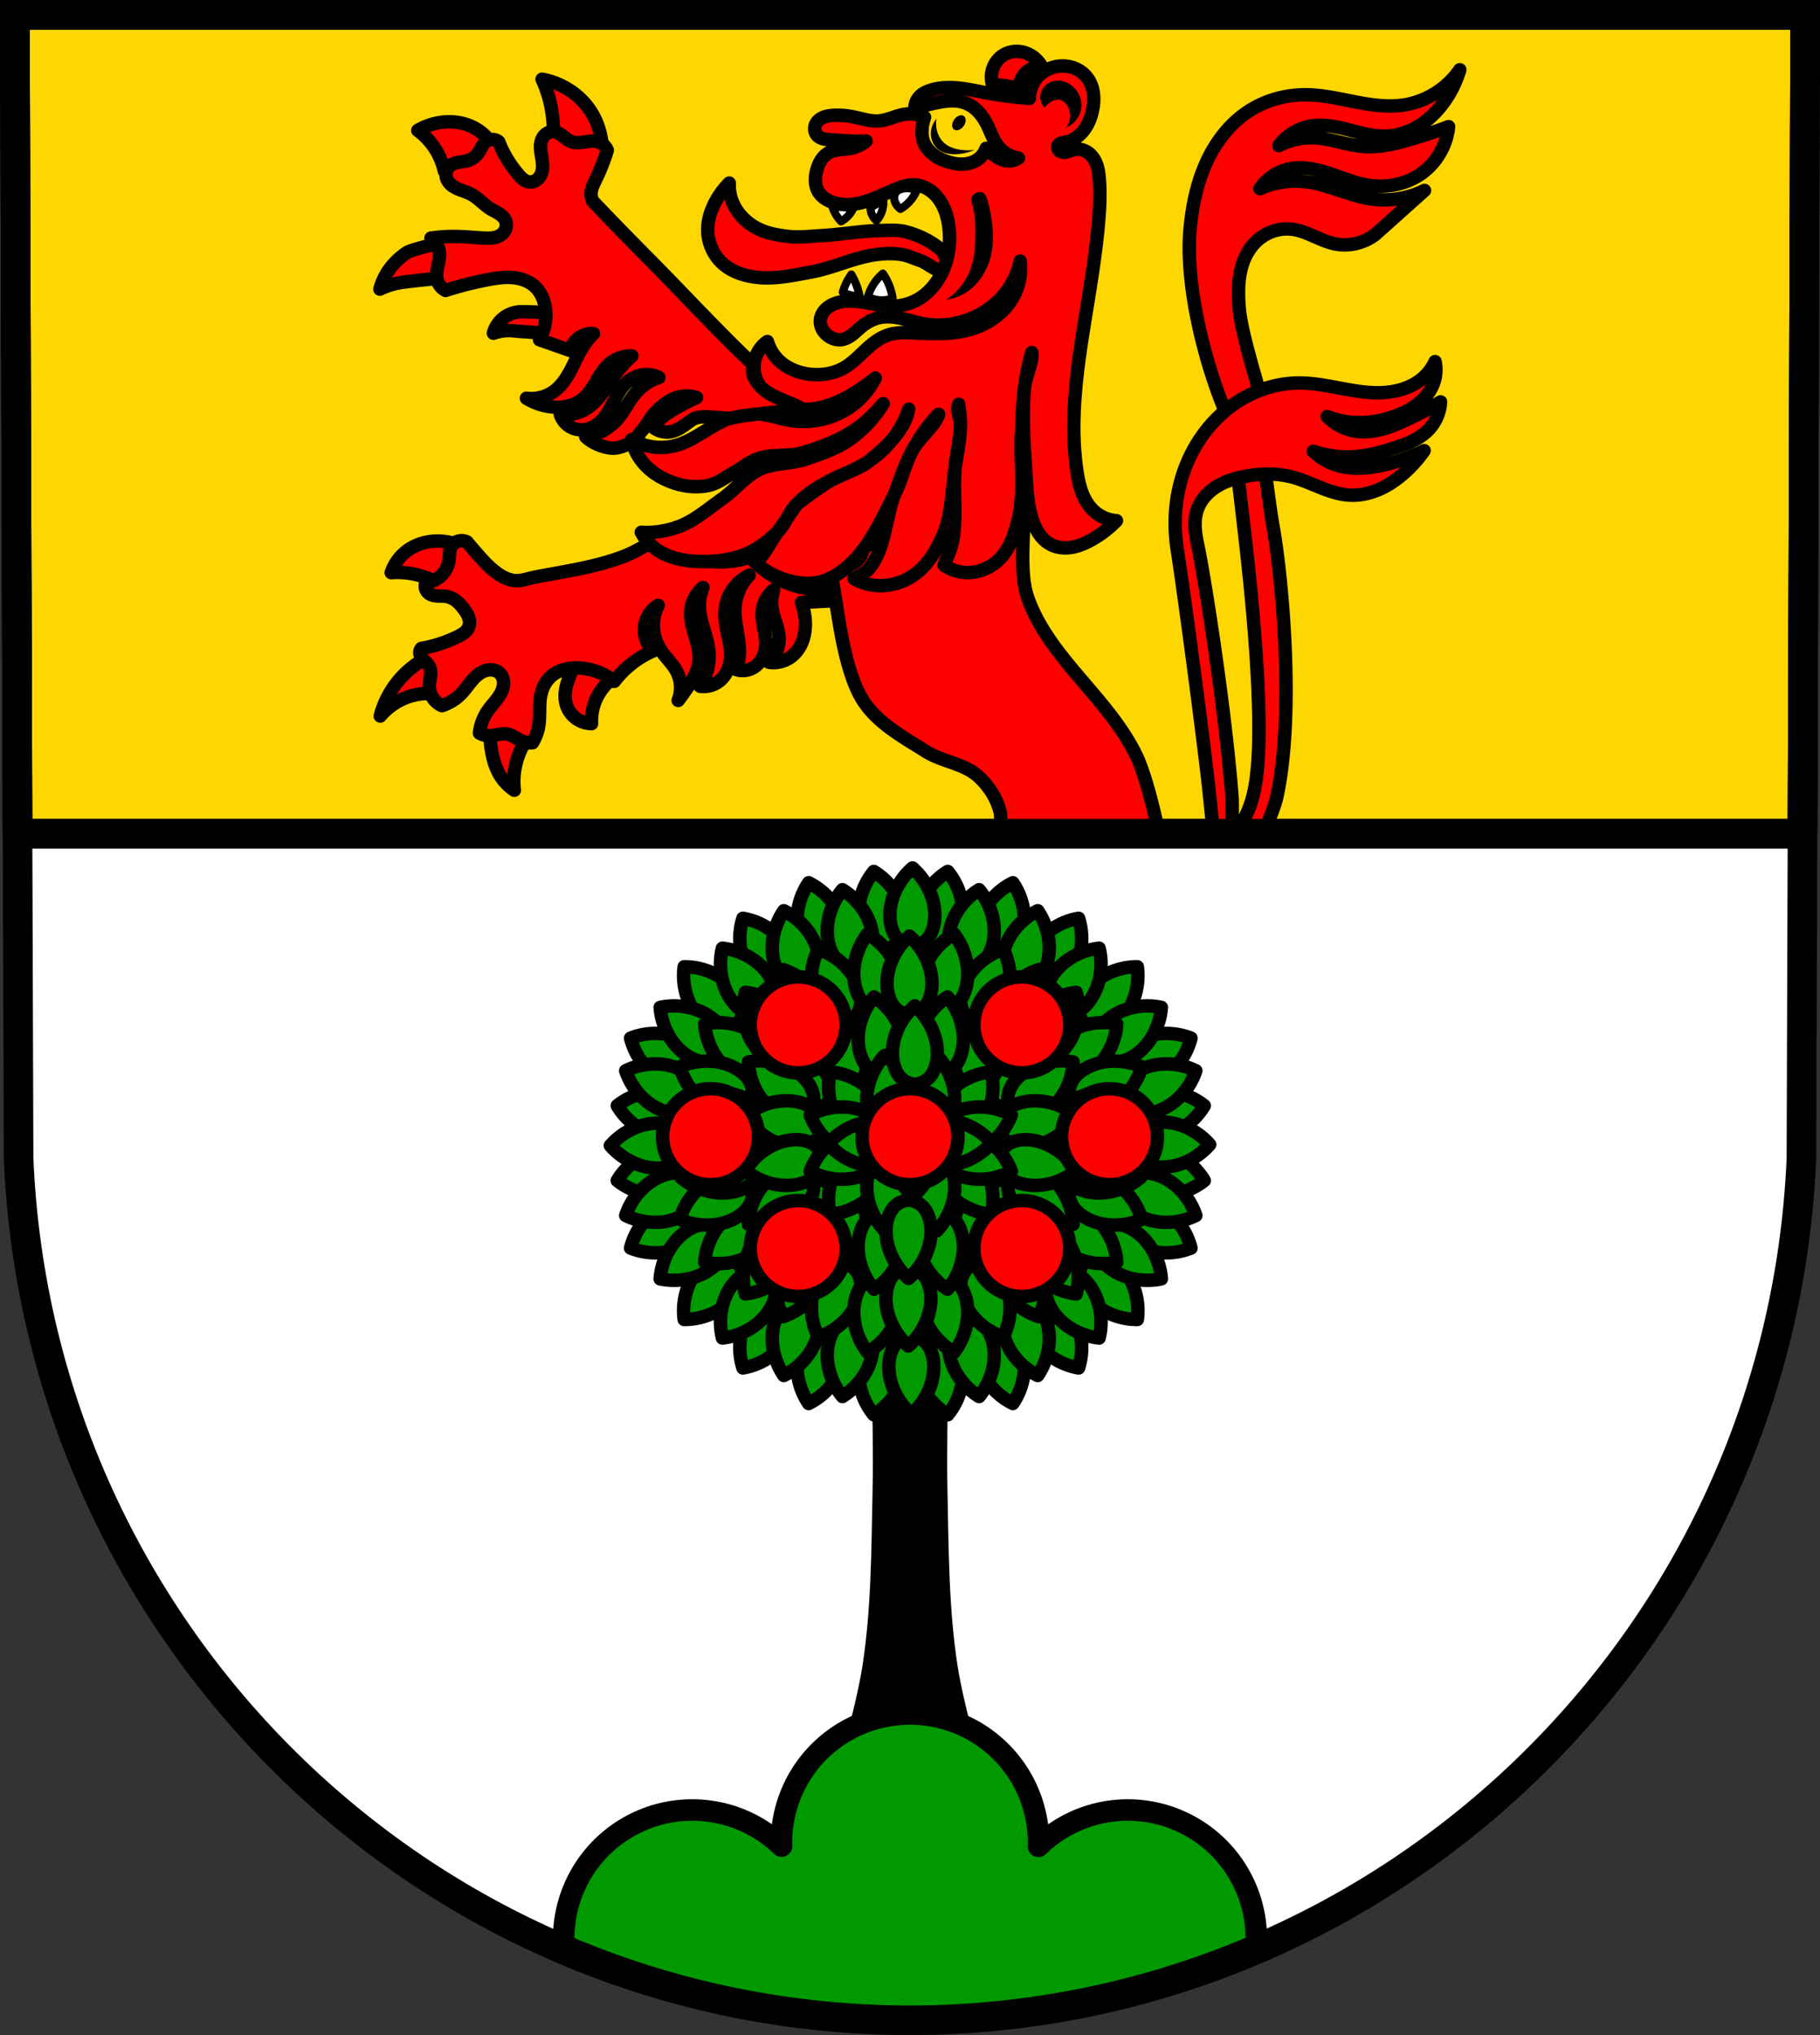 <svg xmlns="http://www.w3.org/2000/svg" height="756.92" viewBox="0 0 677.011 756.916" xmlns:xlink="http://www.w3.org/1999/xlink"><rect x="0" y="0" width="677.011" height="756.916" fill="#333333" stroke="none"/><defs><path id="a" d="M-461.06 489.57c-3.905-.024-7.778-1.219-11.1-3.136a24.918 24.918 0 0 1-6.383-5.244 24.938 24.938 0 0 1 6.398-5.227c3.804-2.179 8.324-3.414 12.784-3.034 2.805.239 5.642 1.17 7.57 3.064 1.434 1.409 2.29 3.309 2.359 5.24-.076 1.931-.937 3.826-2.375 5.231-1.933 1.888-4.773 2.811-7.579 3.042-.558.046-1.116.067-1.674.064z" fill="#090" stroke-linejoin="round" stroke="#000" fill-rule="evenodd" stroke-width="5"/><path id="c" d="M-380 488.91c-3.905-.024-7.778-1.219-11.1-3.136a24.918 24.918 0 0 1-6.383-5.244 24.938 24.938 0 0 1 6.398-5.227c3.804-2.179 8.324-3.414 12.784-3.034 2.805.239 5.642 1.17 7.57 3.064 1.434 1.409 2.29 3.309 2.359 5.24-.076 1.931-.937 3.826-2.375 5.231-1.933 1.888-4.773 2.811-7.579 3.042-.558.046-1.116.067-1.674.064z" fill="#090" stroke-linejoin="round" stroke="#000" fill-rule="evenodd" stroke-width="5"/><path id="b" d="M-435.71 473.95c-3.905.024-7.778 1.219-11.1 3.136a24.918 24.918 0 0 0-6.383 5.244 24.938 24.938 0 0 0 6.398 5.227c3.804 2.179 8.324 3.414 12.784 3.034 2.805-.239 5.642-1.17 7.57-3.064 1.434-1.409 2.29-3.309 2.359-5.24-.076-1.931-.937-3.826-2.375-5.231-1.933-1.888-4.773-2.811-7.579-3.042a19.114 19.114 0 0 0-1.674-.064z" fill="#090" stroke-linejoin="round" stroke="#000" fill-rule="evenodd" stroke-width="5"/></defs><g fill-rule="evenodd"><path d="m5.52 5.504 1.398 425.26c7.415 178.88 153.92 320.56 331.59 320.66 177.51-.219 324.07-141.94 331.59-320.66l1.398-425.26h-332.98z" fill="#fff"/><path d="M324.01 483.05s1.58 47.573 1.074 71.36c-.463 21.777-.443 43.71-3.759 65.24-2.775 18.01-13.429 53.01-13.429 53.01l27.393 1.359h6.445l27.393-1.359s-10.652-34.992-13.427-53.01c-3.316-21.528-3.297-43.46-3.76-65.24-.506-23.782 1.074-71.36 1.074-71.36h-.537v2.039h-27.93v-2.039z" stroke="#000"/></g><g stroke="#000"><g stroke-linejoin="round" stroke-linecap="round"><path d="m5.518 5.5 1 304.58h663.97l1-304.58H5.508z" fill="gold" stroke-width="11"/><g fill="red" fill-rule="evenodd" stroke-width="5"><path d="M162.81 201.23c-4.275.002-8.571 1.32-11.895 4a16.891 16.891 0 0 0-5.385 7.762 30.966 30.966 0 0 1 7.473.359 31.033 31.033 0 0 1 10.82 4.04 23.648 23.648 0 0 1 2.354-3.91c1.317-1.774 2.877-3.351 4.477-4.875a109.065 109.065 0 0 1 4.162-3.764 22.164 22.164 0 0 0-10.178-3.531h-.002a20.971 20.971 0 0 0-1.826-.08zm-3.732 43.29a34.24 34.24 0 0 0-10.166 7.838 34.313 34.313 0 0 0-7.465 13.963 23.677 23.677 0 0 1 8.926-6.572 23.694 23.694 0 0 1 13.299-1.453 16.636 16.636 0 0 0-.404-6.396 16.642 16.642 0 0 0-4.191-7.375l.002-.004zm56.15.574a36.17 36.17 0 0 0-3.646 7.215c-.603 1.623-1.09 3.296-1.285 5.01-.194 1.717-.088 3.482.469 5.121a9.923 9.923 0 0 0 3.549 4.791 10.248 10.248 0 0 0 5.717 1.924 19.799 19.799 0 0 1 2.01-9.742 20.19 20.19 0 0 1 5.449-6.777 21.034 21.034 0 0 0-4.561-4.25 21.487 21.487 0 0 0-7.703-3.293zm-32.984 25.592a42.74 42.74 0 0 0 .662 8.92c.563 3.114 1.492 6.204 3.164 8.891a17.88 17.88 0 0 0 5.254 5.416 28.219 28.219 0 0 1 .137-7.492 28.358 28.358 0 0 1 5.064-12.332 48.798 48.798 0 0 0-6.428-2.1 48.733 48.733 0 0 0-7.852-1.301l-.002-.002z"/><path d="M251.69 196.16c-6.494 3.293-12.809 8.164-19.857 10.853-10.557 4.03-21.927 5.507-33.01 7.684-2.517.494-5.03 1.531-7.598 1.219-2.325-.282-4.475-1.403-6.373-2.776-2.789-2.02-5.126-4.584-7.39-7.176a252.6 252.6 0 0 1-3.746-4.388 4.448 4.448 0 0 0-3.539-.217 4.453 4.453 0 0 0-2.548 2.467c-.544 1.337-.401 2.84-.565 4.275a9.925 9.925 0 0 1-2.811 5.828 9.913 9.913 0 0 1-5.823 2.814 3.364 3.364 0 0 0-.176 1.941 3.37 3.37 0 0 0 .936 1.711c.45.441 1.019.747 1.619.943.599.196 1.229.284 1.857.327 1.258.086 2.535-.004 3.767.257 1.317.279 2.529.953 3.564 1.814 1.035.861 1.905 1.906 2.693 2.999.662.916 1.276 1.881 1.641 2.952.365 1.069.465 2.259.094 3.325-.315.907-.952 1.678-1.698 2.283s-1.602 1.059-2.464 1.483a49.64 49.64 0 0 1-13.531 4.389 2.42 2.42 0 0 0-.576 1.546c-.003.522.166 1.036.424 1.49.258.455.603.855.968 1.228.732.746 1.572 1.417 2.075 2.333.612 1.114.647 2.455.509 3.719-.137 1.264-.43 2.517-.42 3.788a8.004 8.004 0 0 0 1.282 4.274 8.028 8.028 0 0 0 3.379 2.914 17.311 17.311 0 0 0 7.169-4.438c2.331-2.407 3.977-5.507 6.723-7.427 1.15-.804 2.492-1.379 3.893-1.458.7-.039 1.411.047 2.074.277.663.23 1.277.606 1.766 1.109.824.846 1.261 2.024 1.323 3.204.062 1.179-.229 2.358-.709 3.437-1.186 2.672-3.439 4.699-5.106 7.101a18.464 18.464 0 0 0-3.162 8.391 7.522 7.522 0 0 0 3.787.981c1.078-.012 2.141-.256 3.2-.455 1.061-.198 2.149-.35 3.215-.177 1.078.175 2.075.673 3.02 1.214.949.541 1.877 1.134 2.896 1.527 1.14.439 2.38.614 3.597.51a17.178 17.178 0 0 0 2.289-5.958c.742-4.097-.02-8.386.98-12.428.67-2.71 2.173-5.258 4.411-6.929 2.436-1.819 5.567-2.496 8.606-2.504 5.1-.014 10.187 1.777 14.155 4.982a36.474 36.474 0 0 1 14.535-11.363 10.767 10.767 0 0 1-2.901-4.713 10.763 10.763 0 0 1-.156-5.531 10.82 10.82 0 0 1 4.844-6.663 16.084 16.084 0 0 0-1.788 8.269c.168 3.078 1.241 6.085 2.956 8.643 1.808 2.701 4.315 4.927 5.791 7.824 1.661 3.258 1.841 7.237.483 10.633a88.168 88.168 0 0 0 3.833-5.381c1.815-2.761 3.514-5.733 3.893-9.02.364-3.152-.519-6.301-1.428-9.341-.909-3.039-1.864-6.153-1.646-9.317.237-3.438 1.927-6.753 4.571-8.962a18.3 18.3 0 0 0-1.284 7.63c.26 5.528 3.01 10.68 3.497 16.192a20.27 20.27 0 0 1-3.292 12.927 9.512 9.512 0 0 0 7.442-2.141c1.254-1.068 2.214-2.462 2.851-3.984.636-1.519.956-3.163 1.025-4.809.123-2.897-.512-5.764-1.114-8.6-.602-2.836-1.178-5.723-.939-8.613.222-2.677 1.153-5.285 2.639-7.523a16.673 16.673 0 0 1 6.354-5.639c-3.102 3.243-5.01 7.609-5.271 12.09-.333 5.604 1.8 11.12 1.636 16.726a20.56 20.56 0 0 1-1.177 6.273 7.78 7.78 0 0 0 5.01-.06c1.916-.686 3.517-2.138 4.536-3.901 1.016-1.764 1.47-3.82 1.464-5.856-.006-1.969-.424-3.91-.8-5.842-.376-1.932-.713-3.899-.55-5.861.259-3.12 1.841-6.108 4.274-8.07a15.45 15.45 0 0 0-.552 7c.552 3.622 2.386 7 2.568 10.662.171 3.422-1.21 6.891-3.685 9.259a11.116 11.116 0 0 0 7.877-1.879c2.01-1.408 3.509-3.48 4.413-5.761.904-2.28 1.232-4.764 1.157-7.216a22.998 22.998 0 0 0-1.463-7.392 311.54 311.54 0 0 1 6.623-.388c3.765-.179 7.562-.291 11.229-1.161a27.707 27.707 0 0 0 4.904-1.66 13.113 13.113 0 0 1-6.754-3.715 22.435 22.435 0 0 1-5.13 1.642c-3.965.76-8.09.431-11.998-.583a35.236 35.236 0 0 1-17.769-11.09 35.791 35.791 0 0 1-11.282 1.839 35.405 35.405 0 0 1-12.771-2.37c-5.695-2.205.368-5.707-3.457-10.472"/></g><path d="M271.27 68.1a30.013 30.013 0 0 0-5.288 7.212c-1.682 3.213-2.781 6.792-2.725 10.419.073 4.65 2.134 9.251 5.612 12.341 3.572 3.178 8.382 4.659 13.14 5.128 6.712.663 13.43-.856 20.03-2.083 8.05-1.497 15.601-5.306 23.715-6.412 3.128-.426 6.35-.542 9.47-.064 2.489.381 4.811 1.494 7.193 2.309 2.917.998 5.907 4.475 8.694 3.158.87-.412.937-1.761.961-2.724.022-.905-.373-1.793-.777-2.603-.408-.818-.927-1.617-1.626-2.206-3.622-3.051-8.122-5.153-12.7-6.364-2.948-.78-6.087-.531-9.136-.48-7.504.124-14.938 1.516-22.432 1.923-4.083.221-8.204.77-12.264.281-4.03-.486-8.167-1.224-11.771-3.165-4.123-2.22-7.557-5.848-9.136-10.257a16.832 16.832 0 0 1-.961-6.412" fill="red" fill-rule="evenodd" stroke-width="5"/><path d="M338.506 637.502a47.824 47.824 0 0 0-47.824 47.824 47.824 47.824 0 0 0 .047 1.313 47.824 47.824 0 0 0-33.221-13.43 47.824 47.824 0 0 0-47.826 47.824 47.824 47.824 0 0 0 .21 4.154C249.51 742.05 292.98 751.39 338.51 751.42c45.52-.06 88.99-9.44 128.62-26.35a47.824 47.824 0 0 0 .198-4.037 47.824 47.824 0 0 0-47.824-47.824 47.824 47.824 0 0 0-33.244 13.514 47.824 47.824 0 0 0 .07-1.397 47.824 47.824 0 0 0-47.824-47.824z" fill="#090" stroke-width="8"/></g><g fill-rule="evenodd"><path d="m5.52 5.504 1.398 425.26c7.415 178.88 153.92 320.56 331.59 320.66 177.51-.219 324.07-141.94 331.59-320.66l1.398-425.26h-332.98z" fill="none" stroke-width="11"/><g fill="red" stroke-linejoin="round" stroke-linecap="round" stroke-width="5"><path d="M543.02 25.95c-4.819 7.06-12.689 11.952-21.15 13.14-6.03.851-12.167-.101-18.15-1.266-5.981-1.166-11.97-2.554-18.06-2.58-7.441-.032-14.91 2.039-21.15 6.091-7.05 4.578-12.365 11.538-15.827 19.2-3.462 7.663-5.161 16.02-5.967 24.393-2.047 21.28 5.847 52.55 14.779 71.971a20.132 20.132 0 0 1 5.769-4.809 20.123 20.123 0 0 1 6.41-2.243c-2.304-8.377-8.01-26.44-8.692-35.1-.33-4.217-.463-8.484.259-12.65s2.35-8.257 5.189-11.391a17.096 17.096 0 0 1 6.395-4.437 16.074 16.074 0 0 1 7.705-1.013c2.813.331 5.47 1.419 8.06 2.551 2.594 1.132 5.189 2.329 7.961 2.899 5.212 1.072 10.867-.252 15.06-3.525l18.265-16.349a33.88 33.88 0 0 1-19.549 3.206c-8.331-1.143-16.01-5.367-24.356-6.412a32.804 32.804 0 0 0-17.306 2.565c2.5-3.738 6.497-6.442 10.896-7.373 4.962-1.05 10.123.103 14.94 1.689 4.817 1.587 9.53 3.62 14.542 4.4 6.882 1.071 14.224-.406 19.87-4.488 5.556-4.02 9.269-10.486 9.935-17.31a190.382 190.382 0 0 1-14.421 4.809c-5.632 1.631-11.459 3.01-17.306 2.564-6.067-.465-11.872-2.88-17.946-3.206a26.471 26.471 0 0 0-13.46 2.885c2.985-3.967 7.583-6.679 12.497-7.373 4.565-.644 9.188.392 13.653 1.544 4.465 1.152 8.98 2.437 13.588 2.303 4.365-.127 8.652-1.551 12.37-3.842 3.718-2.291 6.879-5.428 9.422-8.979a39.344 39.344 0 0 0 5.769-11.861"/><path d="M533.82 134.51a18.158 18.158 0 0 1-4.08 5.666c-4.371 4.094-10.559 5.782-16.543 5.895-10.135.191-20-3.68-30.14-3.627-9.491.05-18.835 3.639-26.287 9.52-8.93 7.04-15.16 17.291-17.902 28.332-1.983 7.978-2.206 16.365-.906 24.484 1.681 10.493 7.886 56.04 11.209 84.13.776 6.563 2.039 19.723 2.039 19.723l-.33 1.443h7.18s.529-9.537.18-14.13c-2.387-31.419-9.952-80.12-12.795-93.66-.897-4.27-1.471-8.811 0-12.92 1.277-3.567 4.02-6.487 7.254-8.469 2.416-1.481 5.093-2.472 7.848-3.166a44.981 44.981 0 0 1 2.803-.607c.808-.15 1.621-.276 2.438-.387.062-.009.149-.025.207-.033.161-.022.386-.04.576-.061a44.453 44.453 0 0 1 3.822-.289l.379-.023.002.014c3.224-.074 6.446.215 9.57 1.01 3.661.926 7.119 2.502 10.625 3.908 3.504 1.403 7.135 2.659 10.904 2.893 3.802.235 7.631-.592 11.123-2.115 3.49-1.524 6.657-3.73 9.498-6.27a47.726 47.726 0 0 0 7.252-8.16 72.594 72.594 0 0 1-13.598 4.986c-6.384 1.638-13.256 2.373-19.488.229a22.265 22.265 0 0 1-8.156-4.988 39.072 39.072 0 0 0 14.955 2.039c5.339-.318 10.552-1.729 15.635-3.398 4.444-1.46 8.977-3.221 12.238-6.574a16.243 16.243 0 0 0 4.531-10.428 158.651 158.651 0 0 1-12.463 6.574c-3.02 1.426-6.106 2.761-9.336 3.617-3.23.856-6.627 1.223-9.926.689a18.803 18.803 0 0 1-10.424-5.439 33.069 33.069 0 0 0 11.33 2.266c4.783.101 9.556-.845 14.05-2.492 3.067-1.125 6.04-2.592 8.582-4.646 2.541-2.055 4.639-4.728 5.695-7.82.842-2.465 1-5.16.453-7.707zm-63.04 41.838c-.127.003-.254.006-.381.001-.492.026-2.347.131-3.822.289-.261.031-.523.059-.783.094-1.878.268-5.24.994-5.24.994s2.803 23.442 3.709 32.26c.641 6.245 5.302 48.23 3.723 72.31-.408 6.222-1.098 12.598-3.393 18.396-1.147 2.899-4.449 9.375-4.449 9.375h9.77s4.078-9.103 5.102-13.91c6.959-32.681 1.396-84.81-1.461-100.23-.921-4.971-2.77-19.567-2.773-19.592zm-91.47 5.938a24.478 24.478 0 0 1-4.078 7.707c-3.17 4.03-7.685 7.04-12.689 8.16-5.831 1.305-12.203-.056-16.994-3.627a31.951 31.951 0 0 1-11.11 6.346 32.013 32.013 0 0 1-13.822 1.361 5.893 5.893 0 0 1-.68 5c-1.034 1.563-2.763 2.534-4.531 3.156a17.274 17.274 0 0 1-7.254.908c2.874 3.746 3.718 35.11 12.971 49.4 5.431 8.388 14.883 13.49 23.34 18.813 6.091 3.833 14.163 4.452 19.488 9.293 3.912 3.556 7.05 8.432 8.156 13.602.538 2.516-.797 7.676-.797 7.676h59.811s-4.02-19.657-8.258-28.642c-10.197-21.595-32.622-36.54-40.547-59.07-4.446-12.64.899-34.742-3.01-40.09z"/></g></g></g><g fill="#090" fill-rule="evenodd" stroke="#000" stroke-linejoin="round" stroke-width="5"><path d="M248.32 406.15c-3.846-.678-7.871-.196-11.483 1.093a25.015 25.015 0 0 0-7.22 4.01 24.932 24.932 0 0 0 5.356 6.291c3.351 2.826 7.576 4.852 12.03 5.279 2.803.269 5.76-.138 7.997-1.656 1.664-1.129 2.846-2.845 3.262-4.732.272-1.913-.235-3.932-1.397-5.573-1.563-2.205-4.19-3.622-6.91-4.353a19.17 19.17 0 0 0-1.635-.364zM253.95 386.69c-3.482-1.769-7.472-2.48-11.304-2.299a24.964 24.964 0 0 0-8.08 1.737 24.954 24.954 0 0 0 3.292 7.578c2.382 3.68 5.834 6.848 9.973 8.554 2.603 1.073 5.551 1.545 8.132.745 1.921-.595 3.551-1.892 4.498-3.577.817-1.751.921-3.83.286-5.738-.853-2.564-2.954-4.686-5.343-6.176a19.206 19.206 0 0 0-1.459-.824zM272.33 367.21c-2.591-2.923-6.04-5.05-9.673-6.285a24.92 24.92 0 0 0-8.15-1.347 24.93 24.93 0 0 0 .283 8.257c.867 4.297 2.915 8.511 6.14 11.616 2.028 1.953 4.597 3.474 7.292 3.676 2.01.151 3.998-.458 5.497-1.677 1.403-1.329 2.262-3.225 2.371-5.233.147-2.699-1.029-5.443-2.705-7.706-.333-.45-.685-.884-1.055-1.302zM292.6 352.14c-2.047-3.326-5.08-6.02-8.443-7.86a24.92 24.92 0 0 0-7.796-2.733 24.925 24.925 0 0 0-1.146 8.182c.112 4.382 1.403 8.886 4.04 12.501 1.66 2.274 3.929 4.215 6.549 4.879 1.949.494 4.02.239 5.704-.704 1.611-1.067 2.784-2.787 3.238-4.746.61-2.633-.075-5.539-1.334-8.06-.25-.5-.522-.989-.814-1.464zM313.34 343.13c-1.01-3.773-3.145-7.218-5.838-9.949a24.929 24.929 0 0 0-6.687-4.851 24.91 24.91 0 0 0-3.441 7.511c-1.148 4.231-1.201 8.916.293 13.14.94 2.654 2.557 5.163 4.877 6.55 1.726 1.032 3.78 1.379 5.666.959 1.849-.561 3.466-1.873 4.462-3.619 1.339-2.348 1.515-5.328 1.029-8.101a19.307 19.307 0 0 0-.361-1.636zM336.19 339.99c-.666-3.848-2.484-7.471-4.921-10.433a24.915 24.915 0 0 0-6.224-5.432 24.948 24.948 0 0 0-4.102 7.172c-1.523 4.111-1.996 8.772-.887 13.11.698 2.728 2.083 5.372 4.269 6.962 1.626 1.183 3.641 1.713 5.557 1.464 1.892-.392 3.62-1.554 4.769-3.204 1.544-2.218 1.987-5.17 1.752-7.976a19.252 19.252 0 0 0-.212-1.662z"/><path d="M304.1 353.54c-1.01-3.773-3.145-7.218-5.838-9.949a24.929 24.929 0 0 0-6.687-4.851 24.91 24.91 0 0 0-3.441 7.511c-1.148 4.231-1.201 8.916.293 13.14.94 2.654 2.557 5.163 4.877 6.55 1.726 1.032 3.78 1.379 5.666.959 1.849-.561 3.466-1.873 4.462-3.619 1.339-2.348 1.515-5.328 1.029-8.101a19.307 19.307 0 0 0-.361-1.636zM324.47 346.82c-.654-3.85-2.459-7.479-4.887-10.449a24.989 24.989 0 0 0-6.206-5.453 24.96 24.96 0 0 0-4.126 7.158c-1.537 4.106-2.025 8.765-.931 13.11.688 2.73 2.065 5.379 4.246 6.976 1.622 1.188 3.635 1.725 5.552 1.483 1.893-.386 3.625-1.542 4.779-3.188 1.552-2.213 2-5.164 1.779-7.97a19.24 19.24 0 0 0-.207-1.662zM285.62 362.2c-2.258-3.186-5.458-5.674-8.933-7.298a24.958 24.958 0 0 0-7.956-2.224 24.929 24.929 0 0 0-.615 8.239c.395 4.366 1.974 8.777 4.842 12.214 1.804 2.162 4.193 3.952 6.85 4.446 1.977.367 4.02-.021 5.646-1.071 1.539-1.169 2.598-2.961 2.925-4.945.439-2.667-.432-5.522-1.852-7.954a18.85 18.85 0 0 0-.907-1.408zM264.58 378.5c-3.134-2.33-6.948-3.703-10.755-4.17a24.954 24.954 0 0 0-8.254.351 24.887 24.887 0 0 0 1.969 8.02c1.729 4.03 4.597 7.733 8.389 10.112 2.385 1.496 5.211 2.458 7.891 2.104 1.993-.263 3.819-1.267 5.04-2.768 1.101-1.588 1.553-3.62 1.248-5.608-.409-2.671-2.122-5.116-4.226-6.988a19.031 19.031 0 0 0-1.299-1.058zM252.12 397.32c-3.608-1.495-7.641-1.898-11.447-1.422a24.92 24.92 0 0 0-7.919 2.353 24.956 24.956 0 0 0 3.865 7.302c2.659 3.486 6.344 6.379 10.601 7.762 2.678.87 5.653 1.113 8.166.117 1.869-.741 3.395-2.16 4.21-3.912.68-1.808.623-3.89-.156-5.743-1.048-2.491-3.306-4.444-5.802-5.747-.496-.259-1-.496-1.518-.709z"/><path d="M281.15 384.71c-3.134-2.33-6.948-3.703-10.755-4.17a24.947 24.947 0 0 0-8.253.351 24.887 24.887 0 0 0 1.969 8.02c1.729 4.03 4.597 7.733 8.389 10.112 2.385 1.496 5.211 2.458 7.891 2.104 1.993-.263 3.819-1.267 5.04-2.768 1.101-1.588 1.553-3.62 1.248-5.608-.409-2.671-2.122-5.116-4.226-6.988a19.031 19.031 0 0 0-1.299-1.058z"/><path d="M294.03 378.82c-2.216-3.216-5.384-5.745-8.837-7.414a24.944 24.944 0 0 0-7.926-2.327 24.902 24.902 0 0 0-.722 8.23c.338 4.371 1.86 8.802 4.683 12.276 1.776 2.185 4.141 4.01 6.792 4.535 1.972.393 4.02.031 5.66-.997 1.554-1.149 2.637-2.927 2.989-4.906.474-2.661-.36-5.527-1.748-7.977a18.868 18.868 0 0 0-.889-1.42zM272.26 396.63c-3.548-1.632-7.563-2.188-11.385-1.858a24.884 24.884 0 0 0-8 2.05 24.932 24.932 0 0 0 3.584 7.444c2.524 3.584 6.096 6.616 10.298 8.16 2.643.971 5.607 1.328 8.155.428 1.896-.67 3.475-2.029 4.356-3.749.749-1.781.771-3.863.063-5.745-.952-2.529-3.134-4.567-5.579-5.964a19.38 19.38 0 0 0-1.489-.767z"/><path d="M271.82 406.83c-3.863-.575-7.873.014-11.45 1.399a24.927 24.927 0 0 0-7.111 4.205 24.952 24.952 0 0 0 5.522 6.145c3.425 2.736 7.703 4.648 12.168 4.956 2.809.194 5.755-.292 7.95-1.869 1.633-1.173 2.769-2.919 3.134-4.817.221-1.92-.339-3.925-1.546-5.533-1.621-2.162-4.286-3.509-7.02-4.167a18.924 18.924 0 0 0-1.644-.32zM305.66 373.52c-1.526-3.595-4.122-6.708-7.171-9.04-2.228-1.701-4.707-3.02-7.299-3.87a24.92 24.92 0 0 0-2.358 7.918c-.545 4.35.057 8.996 2.125 12.966 1.301 2.497 3.254 4.756 5.744 5.805 1.853.781 3.936.838 5.745.158 1.753-.814 3.17-2.338 3.912-4.207.998-2.512.756-5.487-.113-8.166a19.169 19.169 0 0 0-.586-1.569z"/><path d="M318.86 366c-1.526-3.595-4.122-6.708-7.171-9.04-2.228-1.701-4.707-3.02-7.299-3.87a24.92 24.92 0 0 0-2.358 7.918c-.545 4.35.057 8.996 2.125 12.966 1.301 2.497 3.254 4.756 5.744 5.805 1.853.781 3.936.838 5.745.158 1.753-.814 3.17-2.338 3.912-4.207.998-2.512.756-5.487-.113-8.166a19.169 19.169 0 0 0-.586-1.569z"/><path d="M334.35 362.88c-.792-3.824-2.727-7.386-5.26-10.266a24.887 24.887 0 0 0-6.398-5.226 24.948 24.948 0 0 0-3.865 7.302c-1.388 4.158-1.708 8.833-.458 13.13.786 2.704 2.258 5.301 4.494 6.818 1.664 1.129 3.695 1.593 5.602 1.282 1.878-.454 3.567-1.671 4.661-3.358 1.471-2.267 1.817-5.233 1.49-8.03a19.174 19.174 0 0 0-.267-1.654zM309.86 397.13c-1.526-3.595-4.122-6.708-7.171-9.04-2.228-1.701-4.707-3.02-7.299-3.87a24.92 24.92 0 0 0-2.358 7.918c-.545 4.35.057 8.996 2.125 12.966 1.301 2.497 3.254 4.756 5.744 5.805 1.853.781 3.936.838 5.745.158 1.753-.814 3.17-2.338 3.912-4.207.998-2.512.756-5.487-.113-8.166a19.169 19.169 0 0 0-.586-1.569z"/><path d="M321.76 390.86c-1.069-3.756-3.26-7.167-5.996-9.854a24.96 24.96 0 0 0-6.763-4.744 24.925 24.925 0 0 0-3.321 7.565c-1.08 4.249-1.058 8.934.503 13.13.982 2.639 2.639 5.122 4.981 6.472 1.742 1 3.802 1.319 5.681.869 1.84-.59 3.435-1.928 4.403-3.69 1.301-2.369 1.429-5.351.899-8.117a18.832 18.832 0 0 0-.387-1.63zM297.28 399.35c-3.069-2.415-6.843-3.894-10.636-4.466a24.945 24.945 0 0 0-8.26.123c.12 2.726.713 5.471 1.746 8.08 1.617 4.075 4.382 7.857 8.107 10.34 2.343 1.562 5.142 2.601 7.83 2.321 2-.208 3.853-1.161 5.111-2.628 1.144-1.557 1.652-3.576 1.403-5.571-.335-2.682-1.98-5.173-4.03-7.102a19.339 19.339 0 0 0-1.269-1.093z"/><path d="M335.95 386.91c-.586-3.861-2.328-7.521-4.703-10.533a24.967 24.967 0 0 0-6.109-5.561 24.959 24.959 0 0 0-4.251 7.085c-1.608 4.078-2.179 8.729-1.16 13.09.641 2.742 1.971 5.414 4.123 7.05 1.601 1.216 3.605 1.789 5.525 1.58 1.9-.353 3.651-1.478 4.835-3.104 1.59-2.185 2.094-5.128 1.918-7.938a18.967 18.967 0 0 0-.178-1.666zM295.88 409.7c-3.853-.635-7.873-.109-11.471 1.22a24.895 24.895 0 0 0-7.175 4.094 24.958 24.958 0 0 0 5.426 6.231c3.382 2.789 7.629 4.768 12.09 5.145 2.806.237 5.759-.203 7.978-1.745 1.651-1.147 2.815-2.876 3.209-4.768.251-1.916-.278-3.929-1.459-5.557-1.587-2.187-4.231-3.575-6.958-4.276a18.864 18.864 0 0 0-1.639-.345zM325.88 407.92c-2.308-3.15-5.548-5.587-9.05-7.155a24.925 24.925 0 0 0-7.99-2.097 24.933 24.933 0 0 0-.484 8.248c.464 4.359 2.114 8.745 5.04 12.136 1.838 2.133 4.255 3.885 6.92 4.337 1.983.336 4.02-.085 5.629-1.16 1.52-1.193 2.551-3 2.846-4.991.397-2.673-.52-5.515-1.978-7.923-.29-.479-.6-.944-.929-1.394z"/><path d="M339.14 409.15c-.395-3.885-1.955-7.627-4.179-10.752a24.961 24.961 0 0 0-5.828-5.855 24.953 24.953 0 0 0-4.594 6.867c-1.807 3.994-2.606 8.611-1.803 13.01.505 2.77 1.702 5.505 3.771 7.244 1.539 1.294 3.512 1.964 5.441 1.85 1.915-.259 3.72-1.297 4.981-2.862 1.696-2.104 2.344-5.02 2.306-7.834a19.01 19.01 0 0 0-.096-1.672z"/><path d="M320.69 413.02c-3.665-1.35-7.711-1.591-11.495-.963a24.909 24.909 0 0 0-7.818 2.668 24.96 24.96 0 0 0 4.154 7.142c2.796 3.376 6.594 6.12 10.903 7.332 2.711.762 5.693.886 8.164-.21 1.838-.816 3.306-2.294 4.05-4.077.607-1.834.467-3.911-.386-5.732-1.147-2.447-3.481-4.309-6.03-5.51a18.956 18.956 0 0 0-1.545-.648zM429.27 406.15c3.846-.678 7.871-.196 11.483 1.093a25.015 25.015 0 0 1 7.22 4.01 24.932 24.932 0 0 1-5.356 6.291c-3.351 2.826-7.576 4.852-12.03 5.279-2.803.269-5.76-.138-7.997-1.656-1.664-1.129-2.846-2.845-3.262-4.732-.272-1.913.235-3.932 1.397-5.573 1.563-2.205 4.19-3.622 6.91-4.353a19.17 19.17 0 0 1 1.635-.364zM423.64 386.69c3.482-1.769 7.472-2.48 11.304-2.299 2.799.132 5.543.722 8.08 1.737a24.954 24.954 0 0 1-3.292 7.578c-2.382 3.68-5.834 6.848-9.973 8.554-2.603 1.073-5.551 1.545-8.132.745-1.921-.595-3.551-1.892-4.498-3.577-.817-1.751-.921-3.83-.286-5.738.853-2.564 2.954-4.686 5.343-6.176.475-.296.961-.571 1.459-.824zM405.25 367.21c2.591-2.923 6.04-5.05 9.673-6.285a24.92 24.92 0 0 1 8.15-1.347 24.93 24.93 0 0 1-.283 8.257c-.867 4.297-2.915 8.511-6.14 11.616-2.028 1.953-4.597 3.474-7.292 3.676-2.01.151-3.998-.458-5.497-1.677-1.403-1.329-2.262-3.225-2.371-5.233-.147-2.699 1.029-5.443 2.705-7.706.333-.45.685-.884 1.055-1.302zM384.98 352.14c2.047-3.326 5.08-6.02 8.443-7.86a24.92 24.92 0 0 1 7.796-2.733 24.925 24.925 0 0 1 1.146 8.182c-.112 4.382-1.403 8.886-4.04 12.501-1.66 2.274-3.929 4.215-6.549 4.879-1.949.494-4.02.239-5.704-.704-1.611-1.067-2.784-2.787-3.238-4.746-.61-2.633.075-5.539 1.334-8.06.25-.5.522-.989.814-1.464zM364.24 343.13c1.01-3.773 3.145-7.218 5.838-9.949a24.929 24.929 0 0 1 6.687-4.851 24.91 24.91 0 0 1 3.441 7.511c1.148 4.231 1.201 8.916-.293 13.14-.94 2.654-2.557 5.163-4.877 6.55-1.726 1.032-3.78 1.379-5.666.959-1.849-.561-3.466-1.873-4.462-3.619-1.339-2.348-1.515-5.328-1.029-8.101.097-.551.217-1.097.361-1.636zM341.4 339.99c.666-3.848 2.484-7.471 4.921-10.433a24.915 24.915 0 0 1 6.224-5.432 24.948 24.948 0 0 1 4.102 7.172c1.523 4.111 1.996 8.772.887 13.11-.698 2.728-2.083 5.372-4.269 6.962-1.626 1.183-3.641 1.713-5.557 1.464-1.892-.392-3.62-1.554-4.769-3.204-1.544-2.218-1.987-5.17-1.752-7.976.047-.558.117-1.112.212-1.662z"/><path d="M373.49 353.54c1.01-3.773 3.145-7.218 5.838-9.949a24.929 24.929 0 0 1 6.687-4.851 24.91 24.91 0 0 1 3.441 7.511c1.148 4.231 1.201 8.916-.293 13.14-.94 2.654-2.557 5.163-4.877 6.55-1.726 1.032-3.78 1.379-5.666.959-1.849-.561-3.466-1.873-4.462-3.619-1.339-2.348-1.515-5.328-1.029-8.101.097-.551.217-1.097.361-1.636zM353.11 346.82c.654-3.85 2.459-7.479 4.887-10.449a24.989 24.989 0 0 1 6.206-5.453 24.96 24.96 0 0 1 4.126 7.158c1.537 4.106 2.025 8.765.931 13.11-.688 2.73-2.065 5.379-4.246 6.976-1.622 1.188-3.635 1.725-5.552 1.483-1.893-.386-3.625-1.542-4.779-3.188-1.552-2.213-2-5.164-1.779-7.97a19.24 19.24 0 0 1 .207-1.662zM391.96 362.2c2.258-3.186 5.458-5.674 8.933-7.298a24.958 24.958 0 0 1 7.956-2.224c.658 2.649.868 5.448.615 8.239-.395 4.366-1.974 8.777-4.842 12.214-1.804 2.162-4.193 3.952-6.85 4.446-1.977.367-4.02-.021-5.646-1.071-1.539-1.169-2.598-2.961-2.925-4.945-.439-2.667.432-5.522 1.852-7.954.282-.483.584-.953.907-1.408zM413 378.5c3.134-2.33 6.948-3.703 10.755-4.17a24.947 24.947 0 0 1 8.253.351 24.887 24.887 0 0 1-1.969 8.02c-1.729 4.03-4.597 7.733-8.389 10.112-2.385 1.496-5.211 2.458-7.891 2.104-1.993-.263-3.819-1.267-5.04-2.768-1.101-1.588-1.553-3.62-1.248-5.608.409-2.671 2.122-5.116 4.226-6.988.418-.372.851-.725 1.299-1.058zM425.46 397.32c3.608-1.495 7.641-1.898 11.447-1.422a24.92 24.92 0 0 1 7.919 2.353 24.956 24.956 0 0 1-3.865 7.302c-2.659 3.486-6.344 6.379-10.601 7.762-2.678.87-5.653 1.113-8.166.117-1.869-.741-3.395-2.16-4.21-3.912-.68-1.808-.623-3.89.156-5.743 1.048-2.491 3.306-4.444 5.802-5.747.496-.259 1-.496 1.518-.709z"/><path d="M396.43 384.71c3.134-2.33 6.948-3.703 10.755-4.17a24.947 24.947 0 0 1 8.253.351 24.887 24.887 0 0 1-1.969 8.02c-1.729 4.03-4.597 7.733-8.389 10.112-2.385 1.496-5.211 2.458-7.891 2.104-1.993-.263-3.819-1.267-5.04-2.768-1.101-1.588-1.553-3.62-1.248-5.608.409-2.671 2.122-5.116 4.226-6.988.418-.372.851-.725 1.299-1.058z"/><path d="M383.55 378.82c2.216-3.216 5.384-5.745 8.837-7.414a24.944 24.944 0 0 1 7.926-2.327c.693 2.64.939 5.436.722 8.23-.338 4.371-1.86 8.802-4.683 12.276-1.776 2.185-4.141 4.01-6.792 4.535-1.972.393-4.02.031-5.66-.997-1.554-1.149-2.637-2.927-2.989-4.906-.474-2.661.36-5.527 1.748-7.977.276-.487.572-.961.889-1.42zM405.32 396.63c3.548-1.632 7.563-2.188 11.385-1.858 2.792.241 5.511.937 8 2.05a24.932 24.932 0 0 1-3.584 7.444c-2.524 3.584-6.096 6.616-10.298 8.16-2.643.971-5.607 1.328-8.155.428-1.896-.67-3.475-2.029-4.356-3.749-.749-1.781-.771-3.863-.063-5.745.952-2.529 3.134-4.567 5.579-5.964a19.38 19.38 0 0 1 1.489-.767z"/><path d="M405.76 406.83c3.863-.575 7.873.014 11.45 1.399a24.927 24.927 0 0 1 7.111 4.205 24.952 24.952 0 0 1-5.522 6.145c-3.425 2.736-7.703 4.648-12.168 4.956-2.809.194-5.755-.292-7.95-1.869-1.633-1.173-2.769-2.919-3.134-4.817-.221-1.92.339-3.925 1.546-5.533 1.621-2.162 4.286-3.509 7.02-4.167a18.924 18.924 0 0 1 1.644-.32zM371.92 373.52c1.526-3.595 4.122-6.708 7.171-9.04 2.228-1.701 4.707-3.02 7.299-3.87a24.92 24.92 0 0 1 2.358 7.918c.545 4.35-.057 8.996-2.125 12.966-1.301 2.497-3.254 4.756-5.744 5.805-1.853.781-3.936.838-5.745.158-1.753-.814-3.17-2.338-3.912-4.207-.998-2.512-.756-5.487.113-8.166.173-.532.368-1.056.586-1.569z"/><path d="M358.72 366c1.526-3.595 4.122-6.708 7.171-9.04 2.228-1.701 4.707-3.02 7.299-3.87a24.92 24.92 0 0 1 2.358 7.918c.545 4.35-.057 8.996-2.125 12.966-1.301 2.497-3.254 4.756-5.744 5.805-1.853.781-3.936.838-5.745.158-1.753-.814-3.17-2.338-3.912-4.207-.998-2.512-.756-5.487.113-8.166.173-.532.368-1.056.586-1.569z"/><path d="M343.23 362.88c.792-3.824 2.727-7.386 5.26-10.266a24.887 24.887 0 0 1 6.398-5.226 24.948 24.948 0 0 1 3.865 7.302c1.388 4.158 1.708 8.833.458 13.13-.786 2.704-2.258 5.301-4.494 6.818-1.664 1.129-3.695 1.593-5.602 1.282-1.878-.454-3.567-1.671-4.661-3.358-1.471-2.267-1.817-5.233-1.49-8.03.065-.556.154-1.107.267-1.654zM367.72 397.13c1.526-3.595 4.122-6.708 7.171-9.04 2.228-1.701 4.707-3.02 7.299-3.87a24.92 24.92 0 0 1 2.358 7.918c.545 4.35-.057 8.996-2.125 12.966-1.301 2.497-3.254 4.756-5.744 5.805-1.853.781-3.936.838-5.745.158-1.753-.814-3.17-2.338-3.912-4.207-.998-2.512-.756-5.487.113-8.166.173-.532.368-1.056.586-1.569z"/><path d="M355.82 390.86c1.069-3.756 3.26-7.167 5.996-9.854a24.96 24.96 0 0 1 6.763-4.744 24.925 24.925 0 0 1 3.321 7.565c1.08 4.249 1.058 8.934-.503 13.13-.982 2.639-2.639 5.122-4.981 6.472-1.742 1-3.802 1.319-5.681.869-1.84-.59-3.435-1.928-4.403-3.69-1.301-2.369-1.429-5.351-.899-8.117.105-.55.234-1.093.387-1.63zM380.3 399.35c3.069-2.415 6.843-3.894 10.636-4.466a24.945 24.945 0 0 1 8.26.123 25.008 25.008 0 0 1-1.746 8.08c-1.617 4.075-4.382 7.857-8.107 10.34-2.343 1.562-5.142 2.601-7.83 2.321-2-.208-3.853-1.161-5.111-2.628-1.144-1.557-1.652-3.576-1.403-5.571.335-2.682 1.98-5.173 4.03-7.102.408-.383.831-.748 1.269-1.093z"/><path d="M341.63 386.91c.586-3.861 2.328-7.521 4.703-10.533a24.967 24.967 0 0 1 6.109-5.561 24.959 24.959 0 0 1 4.251 7.085c1.608 4.078 2.179 8.729 1.16 13.09-.641 2.742-1.971 5.414-4.123 7.05-1.601 1.216-3.605 1.789-5.525 1.58-1.9-.353-3.651-1.478-4.835-3.104-1.59-2.185-2.094-5.128-1.918-7.938.035-.558.094-1.114.178-1.666zM381.7 409.7c3.853-.635 7.873-.109 11.471 1.22a24.895 24.895 0 0 1 7.175 4.094 24.958 24.958 0 0 1-5.426 6.231c-3.382 2.789-7.629 4.768-12.09 5.145-2.806.237-5.759-.203-7.978-1.745-1.651-1.147-2.815-2.876-3.209-4.768-.251-1.916.278-3.929 1.459-5.557 1.587-2.187 4.231-3.575 6.958-4.276a18.864 18.864 0 0 1 1.639-.345zM351.7 407.92c2.308-3.15 5.548-5.587 9.05-7.155a24.925 24.925 0 0 1 7.99-2.097c.616 2.659.781 5.461.484 8.248-.464 4.359-2.114 8.745-5.04 12.136-1.838 2.133-4.255 3.885-6.92 4.337-1.983.336-4.02-.085-5.629-1.16-1.52-1.193-2.551-3-2.846-4.991-.397-2.673.52-5.515 1.978-7.923.29-.479.6-.944.929-1.394z"/><path d="M338.44 409.15c.395-3.885 1.955-7.627 4.179-10.752a24.961 24.961 0 0 1 5.828-5.855 24.953 24.953 0 0 1 4.594 6.867c1.807 3.994 2.606 8.611 1.803 13.01-.505 2.77-1.702 5.505-3.771 7.244-1.539 1.294-3.512 1.964-5.441 1.85-1.915-.259-3.72-1.297-4.981-2.862-1.696-2.104-2.344-5.02-2.306-7.834.008-.56.039-1.117.096-1.672z"/><path d="M356.89 413.02c3.665-1.35 7.711-1.591 11.495-.963a24.909 24.909 0 0 1 7.818 2.668 24.96 24.96 0 0 1-4.154 7.142c-2.796 3.376-6.594 6.12-10.903 7.332-2.711.762-5.693.886-8.164-.21-1.838-.816-3.306-2.294-4.05-4.077-.607-1.834-.467-3.911.386-5.732 1.147-2.447 3.481-4.309 6.03-5.51a18.956 18.956 0 0 1 1.545-.648zM248.32 444.19c-3.846.678-7.871.196-11.483-1.093a25.015 25.015 0 0 1-7.22-4.01 24.932 24.932 0 0 1 5.356-6.291c3.351-2.826 7.576-4.852 12.03-5.279 2.803-.269 5.76.138 7.997 1.656 1.664 1.129 2.846 2.845 3.262 4.732.272 1.913-.235 3.932-1.397 5.573-1.563 2.205-4.19 3.622-6.91 4.353a19.17 19.17 0 0 1-1.635.364zM253.95 463.65c-3.482 1.769-7.472 2.48-11.304 2.299a24.964 24.964 0 0 1-8.08-1.737 24.954 24.954 0 0 1 3.292-7.578c2.382-3.68 5.834-6.848 9.973-8.554 2.603-1.073 5.551-1.545 8.132-.745 1.921.595 3.551 1.892 4.498 3.577.817 1.751.921 3.83.286 5.738-.853 2.564-2.954 4.686-5.343 6.176-.475.296-.961.571-1.459.824zM272.33 483.13c-2.591 2.923-6.04 5.05-9.673 6.285a24.92 24.92 0 0 1-8.15 1.347 24.93 24.93 0 0 1 .283-8.257c.867-4.297 2.915-8.511 6.14-11.616 2.028-1.953 4.597-3.474 7.292-3.676 2.01-.151 3.998.458 5.497 1.677 1.403 1.329 2.262 3.225 2.371 5.233.147 2.699-1.029 5.443-2.705 7.706-.333.45-.685.884-1.055 1.302zM292.6 498.2c-2.047 3.326-5.08 6.02-8.443 7.86a24.92 24.92 0 0 1-7.796 2.733 24.925 24.925 0 0 1-1.146-8.182c.112-4.382 1.403-8.886 4.04-12.501 1.66-2.274 3.929-4.215 6.549-4.879 1.949-.494 4.02-.239 5.704.704 1.611 1.067 2.784 2.787 3.238 4.746.61 2.633-.075 5.539-1.334 8.06-.25.5-.522.989-.814 1.464zM313.34 507.21c-1.01 3.773-3.145 7.218-5.838 9.949a24.929 24.929 0 0 1-6.687 4.851 24.91 24.91 0 0 1-3.441-7.511c-1.148-4.231-1.201-8.916.293-13.14.94-2.654 2.557-5.163 4.877-6.55 1.726-1.032 3.78-1.379 5.666-.959 1.849.561 3.466 1.873 4.462 3.619 1.339 2.348 1.515 5.328 1.029 8.101a19.307 19.307 0 0 1-.361 1.636zM336.19 510.35c-.666 3.848-2.484 7.471-4.921 10.433a24.915 24.915 0 0 1-6.224 5.432 24.948 24.948 0 0 1-4.102-7.172c-1.523-4.111-1.996-8.772-.887-13.11.698-2.728 2.083-5.372 4.269-6.962 1.626-1.183 3.641-1.713 5.557-1.464 1.892.392 3.62 1.554 4.769 3.204 1.544 2.218 1.987 5.17 1.752 7.976a19.252 19.252 0 0 1-.212 1.662z"/><path d="M304.1 496.8c-1.01 3.773-3.145 7.218-5.838 9.949a24.929 24.929 0 0 1-6.687 4.851 24.91 24.91 0 0 1-3.441-7.511c-1.148-4.231-1.201-8.916.293-13.14.94-2.654 2.557-5.163 4.877-6.55 1.726-1.032 3.78-1.379 5.666-.959 1.849.561 3.466 1.873 4.462 3.619 1.339 2.348 1.515 5.328 1.029 8.101a19.307 19.307 0 0 1-.361 1.636zM324.47 503.52c-.654 3.85-2.459 7.479-4.887 10.449a24.989 24.989 0 0 1-6.206 5.453 24.96 24.96 0 0 1-4.126-7.158c-1.537-4.106-2.025-8.765-.931-13.11.688-2.73 2.065-5.379 4.246-6.976 1.622-1.188 3.635-1.725 5.552-1.483 1.893.386 3.625 1.542 4.779 3.188 1.552 2.213 2 5.164 1.779 7.97a19.24 19.24 0 0 1-.207 1.662zM285.62 488.14c-2.258 3.186-5.458 5.674-8.933 7.298a24.958 24.958 0 0 1-7.956 2.224 24.929 24.929 0 0 1-.615-8.239c.395-4.366 1.974-8.777 4.842-12.214 1.804-2.162 4.193-3.952 6.85-4.446 1.977-.367 4.02.021 5.646 1.071 1.539 1.169 2.598 2.961 2.925 4.945.439 2.667-.432 5.522-1.852 7.954a18.85 18.85 0 0 1-.907 1.408zM264.58 471.84c-3.134 2.33-6.948 3.703-10.755 4.17a24.954 24.954 0 0 1-8.254-.351 24.887 24.887 0 0 1 1.969-8.02c1.729-4.03 4.597-7.733 8.389-10.112 2.385-1.496 5.211-2.458 7.891-2.104 1.993.263 3.819 1.267 5.04 2.768 1.101 1.588 1.553 3.62 1.248 5.608-.409 2.671-2.122 5.116-4.226 6.988-.418.372-.851.725-1.299 1.058zM252.12 453.02c-3.608 1.495-7.641 1.898-11.447 1.422a24.92 24.92 0 0 1-7.919-2.353 24.956 24.956 0 0 1 3.865-7.302c2.659-3.486 6.344-6.379 10.601-7.762 2.678-.87 5.653-1.113 8.166-.117 1.869.741 3.395 2.16 4.21 3.912.68 1.808.623 3.89-.156 5.743-1.048 2.491-3.306 4.444-5.802 5.747-.496.259-1 .496-1.518.709z"/><path d="M281.15 465.63c-3.134 2.33-6.948 3.703-10.755 4.17a24.947 24.947 0 0 1-8.253-.351 24.887 24.887 0 0 1 1.969-8.02c1.729-4.03 4.597-7.733 8.389-10.112 2.385-1.496 5.211-2.458 7.891-2.104 1.993.263 3.819 1.267 5.04 2.768 1.101 1.588 1.553 3.62 1.248 5.608-.409 2.671-2.122 5.116-4.226 6.988-.418.372-.851.725-1.299 1.058z"/><path d="M294.03 471.52c-2.216 3.216-5.384 5.745-8.837 7.414a24.944 24.944 0 0 1-7.926 2.327 24.902 24.902 0 0 1-.722-8.23c.338-4.371 1.86-8.802 4.683-12.276 1.776-2.185 4.141-4.01 6.792-4.535 1.972-.393 4.02-.032 5.66.997 1.554 1.149 2.637 2.927 2.989 4.906.474 2.661-.36 5.527-1.748 7.977-.276.487-.572.961-.889 1.42zM272.26 453.71c-3.548 1.632-7.563 2.188-11.385 1.858a24.884 24.884 0 0 1-8-2.05 24.932 24.932 0 0 1 3.584-7.444c2.524-3.584 6.096-6.616 10.298-8.16 2.643-.971 5.607-1.328 8.155-.428 1.896.67 3.475 2.029 4.356 3.749.749 1.781.771 3.863.063 5.745-.952 2.529-3.134 4.567-5.579 5.964a19.38 19.38 0 0 1-1.489.767z"/><path d="M271.82 443.51c-3.863.575-7.873-.014-11.45-1.399a24.927 24.927 0 0 1-7.111-4.205 24.952 24.952 0 0 1 5.522-6.145c3.425-2.736 7.703-4.648 12.168-4.956 2.809-.194 5.755.292 7.95 1.869 1.633 1.173 2.769 2.919 3.134 4.817.221 1.92-.339 3.925-1.546 5.533-1.621 2.162-4.286 3.509-7.02 4.167-.544.131-1.093.238-1.644.32zM305.66 476.82c-1.526 3.595-4.122 6.708-7.171 9.04-2.228 1.701-4.707 3.02-7.299 3.87a24.92 24.92 0 0 1-2.358-7.918c-.545-4.35.057-8.996 2.125-12.966 1.301-2.497 3.254-4.756 5.744-5.805 1.853-.781 3.936-.838 5.745-.158 1.753.814 3.17 2.338 3.912 4.207.998 2.512.756 5.487-.113 8.166a19.169 19.169 0 0 1-.586 1.569z"/><path d="M318.86 484.34c-1.526 3.595-4.122 6.708-7.171 9.04-2.228 1.701-4.707 3.02-7.299 3.87a24.92 24.92 0 0 1-2.358-7.918c-.545-4.35.057-8.996 2.125-12.966 1.301-2.497 3.254-4.756 5.744-5.805 1.853-.781 3.936-.838 5.745-.158 1.753.814 3.17 2.338 3.912 4.207.998 2.512.756 5.487-.113 8.166a19.169 19.169 0 0 1-.586 1.569z"/><path d="M334.35 487.46c-.792 3.824-2.727 7.386-5.26 10.266a24.887 24.887 0 0 1-6.398 5.226 24.948 24.948 0 0 1-3.865-7.302c-1.388-4.158-1.708-8.833-.458-13.13.786-2.704 2.258-5.301 4.494-6.818 1.664-1.129 3.695-1.593 5.602-1.282 1.878.454 3.567 1.671 4.661 3.358 1.471 2.267 1.817 5.233 1.49 8.03a19.174 19.174 0 0 1-.267 1.654zM309.86 453.21c-1.526 3.595-4.122 6.708-7.171 9.04-2.228 1.701-4.707 3.02-7.299 3.87a24.92 24.92 0 0 1-2.358-7.918c-.545-4.35.057-8.996 2.125-12.966 1.301-2.497 3.254-4.756 5.744-5.805 1.853-.781 3.936-.838 5.745-.158 1.753.814 3.17 2.338 3.912 4.207.998 2.512.756 5.487-.113 8.166a19.169 19.169 0 0 1-.586 1.569z"/><path d="M321.76 459.48c-1.069 3.756-3.26 7.167-5.996 9.854a24.96 24.96 0 0 1-6.763 4.744 24.925 24.925 0 0 1-3.321-7.565c-1.08-4.249-1.058-8.934.503-13.13.982-2.639 2.639-5.122 4.981-6.472 1.742-1 3.802-1.319 5.681-.869 1.84.59 3.435 1.928 4.403 3.69 1.301 2.369 1.429 5.351.899 8.117-.105.55-.234 1.093-.387 1.63zM297.28 450.99c-3.069 2.415-6.843 3.894-10.636 4.466a24.945 24.945 0 0 1-8.26-.123c.12-2.726.713-5.471 1.746-8.08 1.617-4.075 4.382-7.857 8.107-10.34 2.343-1.562 5.142-2.601 7.83-2.321 2 .208 3.853 1.161 5.111 2.628 1.144 1.557 1.652 3.576 1.403 5.571-.335 2.682-1.98 5.173-4.03 7.102-.408.383-.831.748-1.269 1.093z"/><path d="M335.95 463.43c-.586 3.861-2.328 7.521-4.703 10.533a24.967 24.967 0 0 1-6.109 5.561 24.959 24.959 0 0 1-4.251-7.085c-1.608-4.078-2.179-8.729-1.16-13.09.641-2.742 1.971-5.414 4.123-7.05 1.601-1.216 3.605-1.789 5.525-1.58 1.9.353 3.651 1.478 4.835 3.104 1.59 2.185 2.094 5.128 1.918 7.938a18.967 18.967 0 0 1-.178 1.666zM295.88 440.64c-3.853.635-7.873.109-11.471-1.22a24.895 24.895 0 0 1-7.175-4.094 24.958 24.958 0 0 1 5.426-6.231c3.382-2.789 7.629-4.768 12.09-5.145 2.806-.237 5.759.203 7.978 1.745 1.651 1.147 2.815 2.876 3.209 4.768.251 1.916-.278 3.929-1.459 5.557-1.587 2.187-4.231 3.575-6.958 4.276-.542.139-1.089.255-1.639.345zM325.88 442.42c-2.308 3.15-5.548 5.587-9.05 7.155a24.925 24.925 0 0 1-7.99 2.097 24.933 24.933 0 0 1-.484-8.248c.464-4.359 2.114-8.745 5.04-12.136 1.838-2.133 4.255-3.885 6.92-4.337 1.983-.336 4.02.085 5.629 1.16 1.52 1.193 2.551 3 2.846 4.991.397 2.673-.52 5.515-1.978 7.923-.29.479-.6.944-.929 1.394z"/><path d="M339.14 441.19c-.395 3.885-1.955 7.627-4.179 10.752a24.961 24.961 0 0 1-5.828 5.855 24.953 24.953 0 0 1-4.594-6.867c-1.807-3.994-2.606-8.611-1.803-13.01.505-2.77 1.702-5.505 3.771-7.244 1.539-1.294 3.512-1.964 5.441-1.85 1.915.259 3.72 1.297 4.981 2.862 1.696 2.104 2.344 5.02 2.306 7.834a19.01 19.01 0 0 1-.096 1.672z"/><path d="M320.69 437.32c-3.665 1.35-7.711 1.591-11.495.963a24.909 24.909 0 0 1-7.818-2.668 24.96 24.96 0 0 1 4.154-7.142c2.796-3.376 6.594-6.12 10.903-7.332 2.711-.762 5.693-.886 8.164.21 1.838.816 3.306 2.294 4.05 4.077.607 1.834.467 3.911-.386 5.732-1.147 2.447-3.481 4.309-6.03 5.51-.506.239-1.021.455-1.545.648zM429.27 444.19c3.846.678 7.871.196 11.483-1.093a25.015 25.015 0 0 0 7.22-4.01 24.932 24.932 0 0 0-5.356-6.291c-3.351-2.826-7.576-4.852-12.03-5.279-2.803-.269-5.76.138-7.997 1.656-1.664 1.129-2.846 2.845-3.262 4.732-.272 1.913.235 3.932 1.397 5.573 1.563 2.205 4.19 3.622 6.91 4.353.54.145 1.086.267 1.635.364zM423.64 463.65c3.482 1.769 7.472 2.48 11.304 2.299a24.964 24.964 0 0 0 8.08-1.737 24.954 24.954 0 0 0-3.292-7.578c-2.382-3.68-5.834-6.848-9.973-8.554-2.603-1.073-5.551-1.545-8.132-.745-1.921.595-3.551 1.892-4.498 3.577-.817 1.751-.921 3.83-.286 5.738.853 2.564 2.954 4.686 5.343 6.176.475.296.961.571 1.459.824zM405.25 483.13c2.591 2.923 6.04 5.05 9.673 6.285a24.92 24.92 0 0 0 8.15 1.347 24.93 24.93 0 0 0-.283-8.257c-.867-4.297-2.915-8.511-6.14-11.616-2.028-1.953-4.597-3.474-7.292-3.676-2.01-.151-3.998.458-5.497 1.677-1.403 1.329-2.262 3.225-2.371 5.233-.147 2.699 1.029 5.443 2.705 7.706.333.45.685.884 1.055 1.302zM384.98 498.2c2.047 3.326 5.08 6.02 8.443 7.86a24.92 24.92 0 0 0 7.796 2.733 24.925 24.925 0 0 0 1.146-8.182c-.112-4.382-1.403-8.886-4.04-12.501-1.66-2.274-3.929-4.215-6.549-4.879-1.949-.494-4.02-.239-5.704.704-1.611 1.067-2.784 2.787-3.238 4.746-.61 2.633.075 5.539 1.334 8.06.25.5.522.989.814 1.464zM364.24 507.21c1.01 3.773 3.145 7.218 5.838 9.949a24.929 24.929 0 0 0 6.687 4.851 24.91 24.91 0 0 0 3.441-7.511c1.148-4.231 1.201-8.916-.293-13.14-.94-2.654-2.557-5.163-4.877-6.55-1.726-1.032-3.78-1.379-5.666-.959-1.849.561-3.466 1.873-4.462 3.619-1.339 2.348-1.515 5.328-1.029 8.101.097.551.217 1.097.361 1.636zM341.4 510.35c.666 3.848 2.484 7.471 4.921 10.433a24.915 24.915 0 0 0 6.224 5.432 24.948 24.948 0 0 0 4.102-7.172c1.523-4.111 1.996-8.772.887-13.11-.698-2.728-2.083-5.372-4.269-6.962-1.626-1.183-3.641-1.713-5.557-1.464-1.892.392-3.62 1.554-4.769 3.204-1.544 2.218-1.987 5.17-1.752 7.976.047.558.117 1.112.212 1.662z"/><path d="M373.49 496.8c1.01 3.773 3.145 7.218 5.838 9.949a24.929 24.929 0 0 0 6.687 4.851 24.91 24.91 0 0 0 3.441-7.511c1.148-4.231 1.201-8.916-.293-13.14-.94-2.654-2.557-5.163-4.877-6.55-1.726-1.032-3.78-1.379-5.666-.959-1.849.561-3.466 1.873-4.462 3.619-1.339 2.348-1.515 5.328-1.029 8.101.097.551.217 1.097.361 1.636zM353.11 503.52c.654 3.85 2.459 7.479 4.887 10.449a24.989 24.989 0 0 0 6.206 5.453 24.96 24.96 0 0 0 4.126-7.158c1.537-4.106 2.025-8.765.931-13.11-.688-2.73-2.065-5.379-4.246-6.976-1.622-1.188-3.635-1.725-5.552-1.483-1.893.386-3.625 1.542-4.779 3.188-1.552 2.213-2 5.164-1.779 7.97.045.558.114 1.112.207 1.662zM391.96 488.14c2.258 3.186 5.458 5.674 8.933 7.298a24.958 24.958 0 0 0 7.956 2.224c.658-2.649.868-5.448.615-8.239-.395-4.366-1.974-8.777-4.842-12.214-1.804-2.162-4.193-3.952-6.85-4.446-1.977-.367-4.02.021-5.646 1.071-1.539 1.169-2.598 2.961-2.925 4.945-.439 2.667.432 5.522 1.852 7.954.282.483.584.953.907 1.408zM413 471.84c3.134 2.33 6.948 3.703 10.755 4.17 2.782.341 5.585.222 8.253-.351a24.887 24.887 0 0 0-1.969-8.02c-1.729-4.03-4.597-7.733-8.389-10.112-2.385-1.496-5.211-2.458-7.891-2.104-1.993.263-3.819 1.267-5.04 2.768-1.101 1.588-1.553 3.62-1.248 5.608.409 2.671 2.122 5.116 4.226 6.988.418.372.851.725 1.299 1.058zM425.46 453.02c3.608 1.495 7.641 1.898 11.447 1.422a24.92 24.92 0 0 0 7.919-2.353 24.956 24.956 0 0 0-3.865-7.302c-2.659-3.486-6.344-6.379-10.601-7.762-2.678-.87-5.653-1.113-8.166-.117-1.869.741-3.395 2.16-4.21 3.912-.68 1.808-.623 3.89.156 5.743 1.048 2.491 3.306 4.444 5.802 5.747.496.259 1 .496 1.518.709z"/><path d="M396.43 465.63c3.134 2.33 6.948 3.703 10.755 4.17 2.782.341 5.585.222 8.253-.351a24.887 24.887 0 0 0-1.969-8.02c-1.729-4.03-4.597-7.733-8.389-10.112-2.385-1.496-5.211-2.458-7.891-2.104-1.993.263-3.819 1.267-5.04 2.768-1.101 1.588-1.553 3.62-1.248 5.608.409 2.671 2.122 5.116 4.226 6.988.418.372.851.725 1.299 1.058z"/><path d="M383.55 471.52c2.216 3.216 5.384 5.745 8.837 7.414a24.944 24.944 0 0 0 7.926 2.327c.693-2.64.939-5.436.722-8.23-.338-4.371-1.86-8.802-4.683-12.276-1.776-2.185-4.141-4.01-6.792-4.535-1.972-.393-4.02-.032-5.66.997-1.554 1.149-2.637 2.927-2.989 4.906-.474 2.661.36 5.527 1.748 7.977.276.487.572.961.889 1.42zM405.32 453.71c3.548 1.632 7.563 2.188 11.385 1.858a24.884 24.884 0 0 0 8-2.05 24.932 24.932 0 0 0-3.584-7.444c-2.524-3.584-6.096-6.616-10.298-8.16-2.643-.971-5.607-1.328-8.155-.428-1.896.67-3.475 2.029-4.356 3.749-.749 1.781-.771 3.863-.063 5.745.952 2.529 3.134 4.567 5.579 5.964.486.277.983.534 1.489.767z"/><path d="M405.76 443.51c3.863.575 7.873-.014 11.45-1.399a24.927 24.927 0 0 0 7.111-4.205 24.952 24.952 0 0 0-5.522-6.145c-3.425-2.736-7.703-4.648-12.168-4.956-2.809-.194-5.755.292-7.95 1.869-1.633 1.173-2.769 2.919-3.134 4.817-.221 1.92.339 3.925 1.546 5.533 1.621 2.162 4.286 3.509 7.02 4.167.544.131 1.093.238 1.644.32zM371.92 476.82c1.526 3.595 4.122 6.708 7.171 9.04 2.228 1.701 4.707 3.02 7.299 3.87a24.92 24.92 0 0 0 2.358-7.918c.545-4.35-.057-8.996-2.125-12.966-1.301-2.497-3.254-4.756-5.744-5.805-1.853-.781-3.936-.838-5.745-.158-1.753.814-3.17 2.338-3.912 4.207-.998 2.512-.756 5.487.113 8.166.173.532.368 1.056.586 1.569z"/><path d="M358.72 484.34c1.526 3.595 4.122 6.708 7.171 9.04 2.228 1.701 4.707 3.02 7.299 3.87a24.92 24.92 0 0 0 2.358-7.918c.545-4.35-.057-8.996-2.125-12.966-1.301-2.497-3.254-4.756-5.744-5.805-1.853-.781-3.936-.838-5.745-.158-1.753.814-3.17 2.338-3.912 4.207-.998 2.512-.756 5.487.113 8.166.173.532.368 1.056.586 1.569z"/><path d="M343.23 487.46c.792 3.824 2.727 7.386 5.26 10.266a24.887 24.887 0 0 0 6.398 5.226 24.948 24.948 0 0 0 3.865-7.302c1.388-4.158 1.708-8.833.458-13.13-.786-2.704-2.258-5.301-4.494-6.818-1.664-1.129-3.695-1.593-5.602-1.282-1.878.454-3.567 1.671-4.661 3.358-1.471 2.267-1.817 5.233-1.49 8.03.065.556.154 1.107.267 1.654zM367.72 453.21c1.526 3.595 4.122 6.708 7.171 9.04 2.228 1.701 4.707 3.02 7.299 3.87a24.92 24.92 0 0 0 2.358-7.918c.545-4.35-.057-8.996-2.125-12.966-1.301-2.497-3.254-4.756-5.744-5.805-1.853-.781-3.936-.838-5.745-.158-1.753.814-3.17 2.338-3.912 4.207-.998 2.512-.756 5.487.113 8.166.173.532.368 1.056.586 1.569z"/><path d="M355.82 459.48c1.069 3.756 3.26 7.167 5.996 9.854a24.96 24.96 0 0 0 6.763 4.744 24.925 24.925 0 0 0 3.321-7.565c1.08-4.249 1.058-8.934-.503-13.13-.982-2.639-2.639-5.122-4.981-6.472-1.742-1-3.802-1.319-5.681-.869-1.84.59-3.435 1.928-4.403 3.69-1.301 2.369-1.429 5.351-.899 8.117.105.55.234 1.093.387 1.63zM380.3 450.99c3.069 2.415 6.843 3.894 10.636 4.466 2.771.418 5.577.376 8.26-.123a25.008 25.008 0 0 0-1.746-8.08c-1.617-4.075-4.382-7.857-8.107-10.34-2.343-1.562-5.142-2.601-7.83-2.321-2 .208-3.853 1.161-5.111 2.628-1.144 1.557-1.652 3.576-1.403 5.571.335 2.682 1.98 5.173 4.03 7.102.408.383.831.748 1.269 1.093z"/><path d="M341.63 463.43c.586 3.861 2.328 7.521 4.703 10.533a24.967 24.967 0 0 0 6.109 5.561 24.959 24.959 0 0 0 4.251-7.085c1.608-4.078 2.179-8.729 1.16-13.09-.641-2.742-1.971-5.414-4.123-7.05-1.601-1.216-3.605-1.789-5.525-1.58-1.9.353-3.651 1.478-4.835 3.104-1.59 2.185-2.094 5.128-1.918 7.938.035.558.094 1.114.178 1.666zM381.7 440.64c3.853.635 7.873.109 11.471-1.22a24.895 24.895 0 0 0 7.175-4.094 24.958 24.958 0 0 0-5.426-6.231c-3.382-2.789-7.629-4.768-12.09-5.145-2.806-.237-5.759.203-7.978 1.745-1.651 1.147-2.815 2.876-3.209 4.768-.251 1.916.278 3.929 1.459 5.557 1.587 2.187 4.231 3.575 6.958 4.276.542.139 1.089.255 1.639.345zM351.7 442.42c2.308 3.15 5.548 5.587 9.05 7.155a24.925 24.925 0 0 0 7.99 2.097c.616-2.659.781-5.461.484-8.248-.464-4.359-2.114-8.745-5.04-12.136-1.838-2.133-4.255-3.885-6.92-4.337-1.983-.336-4.02.085-5.629 1.16-1.52 1.193-2.551 3-2.846 4.991-.397 2.673.52 5.515 1.978 7.923.29.479.6.944.929 1.394z"/><path d="M338.44 441.19c.395 3.885 1.955 7.627 4.179 10.752a24.961 24.961 0 0 0 5.828 5.855 24.953 24.953 0 0 0 4.594-6.867c1.807-3.994 2.606-8.611 1.803-13.01-.505-2.77-1.702-5.505-3.771-7.244-1.539-1.294-3.512-1.964-5.441-1.85-1.915.259-3.72 1.297-4.981 2.862-1.696 2.104-2.344 5.02-2.306 7.834.008.56.039 1.117.096 1.672z"/><path d="M356.89 437.32c3.665 1.35 7.711 1.591 11.495.963a24.909 24.909 0 0 0 7.818-2.668 24.96 24.96 0 0 0-4.154-7.142c-2.796-3.376-6.594-6.12-10.903-7.332-2.711-.762-5.693-.886-8.164.21-1.838.816-3.306 2.294-4.05 4.077-.607 1.834-.467 3.911.386 5.732 1.147 2.447 3.481 4.309 6.03 5.51.506.239 1.021.455 1.545.648zM244.53 434.47c-3.905-.024-7.778-1.219-11.1-3.136a24.918 24.918 0 0 1-6.383-5.244 24.938 24.938 0 0 1 6.398-5.227c3.804-2.179 8.324-3.414 12.784-3.034 2.805.239 5.642 1.17 7.57 3.064 1.434 1.409 2.29 3.309 2.359 5.24-.076 1.931-.937 3.826-2.375 5.231-1.933 1.888-4.773 2.811-7.579 3.042-.558.046-1.116.067-1.674.064z"/><path d="M269.87 418.85c-3.905.024-7.778 1.219-11.1 3.136a24.918 24.918 0 0 0-6.383 5.244 24.938 24.938 0 0 0 6.398 5.227c3.804 2.179 8.324 3.414 12.784 3.034 2.805-.239 5.642-1.17 7.57-3.064 1.434-1.409 2.29-3.309 2.359-5.24-.076-1.931-.937-3.826-2.375-5.231-1.933-1.888-4.773-2.811-7.579-3.042a19.114 19.114 0 0 0-1.674-.064zM325.58 433.8c-3.905-.024-7.778-1.219-11.1-3.136a24.918 24.918 0 0 1-6.383-5.244 24.938 24.938 0 0 1 6.398-5.227c3.804-2.179 8.324-3.414 12.784-3.034 2.805.239 5.642 1.17 7.57 3.064 1.434 1.409 2.29 3.309 2.359 5.24-.076 1.931-.937 3.826-2.375 5.231-1.933 1.888-4.773 2.811-7.579 3.042-.558.046-1.116.067-1.674.064z"/></g><g transform="matrix(-1 0 0 1 -28.57 -55.492)"><use xlink:href="#a"/><use xlink:href="#b"/><use xlink:href="#c"/></g><g transform="rotate(90 9.62 810.99)"><use xlink:href="#a"/><use xlink:href="#b"/><use xlink:href="#c"/></g><g transform="matrix(0 -1 -1 0 820.221 47.43)"><use xlink:href="#a"/><use xlink:href="#b"/><use xlink:href="#c"/></g><g fill="#090" fill-rule="evenodd" stroke="#000" stroke-linejoin="round" stroke-width="5"><path d="M346.32 458.02c-.024 3.905-1.219 7.778-3.136 11.1a24.918 24.918 0 0 1-5.244 6.383 24.96 24.96 0 0 1-5.227-6.398c-2.179-3.804-3.414-8.324-3.034-12.784.239-2.805 1.17-5.642 3.064-7.57 1.409-1.434 3.309-2.29 5.24-2.359 1.931.076 3.826.937 5.231 2.375 1.888 1.933 2.811 4.773 3.042 7.579.046.558.067 1.116.064 1.674zM348.68 391.6c-.024-3.905-1.219-7.778-3.136-11.1a24.918 24.918 0 0 0-5.244-6.383 24.96 24.96 0 0 0-5.227 6.398c-2.179 3.804-3.414 8.324-3.034 12.784.239 2.805 1.17 5.642 3.064 7.57 1.409 1.434 3.309 2.29 5.24 2.359 1.931-.076 3.826-.937 5.231-2.375 1.888-1.933 2.811-4.773 3.042-7.579.046-.558.067-1.116.064-1.674z"/></g><g fill="red" stroke="#000" stroke-linejoin="round" stroke-linecap="round" stroke-width="5" transform="translate(73.73 -58.26)"><circle cx="264.78" cy="481.04" r="17.839"/><path d="M223.189 421.616a17.839 17.839 0 0 0-17.838 17.84 17.839 17.839 0 0 0 17.838 17.838 17.839 17.839 0 0 0 17.84-17.838 17.839 17.839 0 0 0-17.84-17.84zm83.177 0a17.839 17.839 0 0 0-17.838 17.84 17.839 17.839 0 0 0 17.838 17.838 17.839 17.839 0 0 0 17.84-17.838 17.839 17.839 0 0 0-17.84-17.84zm-83.177 83.178a17.839 17.839 0 0 0-17.838 17.838 17.839 17.839 0 0 0 17.838 17.84 17.839 17.839 0 0 0 17.84-17.84 17.839 17.839 0 0 0-17.84-17.838zm83.177 0a17.839 17.839 0 0 0-17.838 17.838 17.839 17.839 0 0 0 17.838 17.84 17.839 17.839 0 0 0 17.84-17.84 17.839 17.839 0 0 0-17.84-17.838zM190.58 463.205a17.839 17.839 0 0 0-17.84 17.838 17.839 17.839 0 0 0 17.84 17.84 17.839 17.839 0 0 0 17.838-17.84 17.839 17.839 0 0 0-17.838-17.838zm148.397 0a17.839 17.839 0 0 0-17.838 17.838 17.839 17.839 0 0 0 17.838 17.84 17.839 17.839 0 0 0 17.84-17.84 17.839 17.839 0 0 0-17.84-17.838z"/><g fill-rule="evenodd"><path d="M304.52 77.37c-1.892-.02-3.795.525-5.359 1.592-1.954 1.334-3.324 3.461-3.846 5.769a10.275 10.275 0 0 0 .161 5.13 26.592 26.592 0 0 1 9.934 1.602 8.246 8.246 0 0 1 .962-4.167 8.237 8.237 0 0 1 3.075-3.202 8.238 8.238 0 0 1 4.295-1.126 11.246 11.246 0 0 0-3.846-4.01c-1.609-.996-3.486-1.573-5.378-1.592"/><path d="M321.22 82.79c-.241.006-.48.02-.72.04-3.041.252-5.99 1.629-8.08 3.854a12.14 12.14 0 0 0-3.252 8.16 139.451 139.451 0 0 1-15.862-2.04c-3.38-.634-6.743-1.394-10.163-1.759-3.419-.364-6.928-.324-10.233.625-1.781.511-3.542 1.322-4.759 2.72a6.526 6.526 0 0 0-1.585 4.08 118.704 118.704 0 0 1 7.251-1.814c1.949-.422 3.918-.796 5.911-.877 1.993-.08 4.02.14 5.874.877 1.803.716 3.399 1.905 4.715 3.331 1.316 1.426 2.36 3.087 3.215 4.83 1.313 2.677 2.218 5.606 4.079 7.933a11.929 11.929 0 0 0 7.479 4.307 6.783 6.783 0 0 1-4.985.907c-1.499-.316-2.845-1.135-4.08-2.041a27.9 27.9 0 0 1-2.946-2.492 8.325 8.325 0 0 1-2.166 3.353c-1.048.983-2.347 1.682-3.726 2.086-2.957.866-6.165.367-9.06-.679-1.714-.619-3.373-1.433-4.81-2.554-1.437-1.121-2.649-2.563-3.349-4.246-.739-1.775-.886-3.755-.679-5.667.142-1.315.447-2.612.907-3.854a12.808 12.808 0 0 0-7.252-1.133c-3.328.461-6.395 2.226-9.744 2.492-2.984.237-5.911-.731-8.837-1.359-2.751-.591-5.579-.887-8.382-.681-1.177.087-2.362.265-3.451.717-1.09.452-2.085 1.201-2.666 2.229a4.066 4.066 0 0 0-.518 2.345 3.7 3.7 0 0 0 .971 2.189c.639.679 1.528 1.079 2.436 1.289.908.21 1.846.246 2.777.299 2.192.124 4.379.344 6.572.452 2.115.105 4.23.105 6.344 0a13.027 13.027 0 0 1-5.665 2.72c-1.364.281-2.764.34-4.148.499-1.384.159-2.782.427-4.01 1.087-1.205.649-2.198 1.655-2.939 2.806-.741 1.151-1.242 2.444-1.593 3.767-.361 1.356-.571 2.762-.492 4.163.079 1.403.456 2.799 1.205 3.984.988 1.564 2.572 2.682 4.272 3.413 2.479 1.065 5.244 1.373 7.931 1.133 5.597-.5 10.69-3.252 15.864-5.439 2.453-1.037 5.05-1.97 7.705-1.814 3.044.179 5.886 1.817 7.931 4.08 2.886 3.195 4.261 7.509 4.759 11.786.673 5.779-.151 11.78-2.719 17-2.188 4.446-5.707 8.33-10.196 10.427-2.543 1.188-5.352 1.786-8.158 1.814-3.969.039-7.853-1.038-11.783-1.587-3.262-.456-6.681-.531-9.744.681-1.281.506-2.486 1.24-3.431 2.242-.945 1-1.619 2.284-1.782 3.651-.14 1.179.105 2.392.638 3.452.533 1.061 1.348 1.971 2.31 2.667 1.368.99 3.081 1.554 4.757 1.361 1.492-.172 2.864-.919 4.061-1.826 1.198-.906 2.258-1.979 3.417-2.934 1.921-1.583 4.145-2.848 6.572-3.401 2.775-.632 5.683-.309 8.466.293 2.781.602 5.501 1.481 8.304 1.973 7.421 1.304 15.277-.23 21.755-4.08 3.194-1.898 6.069-4.346 8.382-7.253a29.016 29.016 0 0 0 5.664-12.01 22.183 22.183 0 0 1-2.266 12.692c-3.093 6.04-8.948 10.408-15.411 12.466-6.822 2.173-14.15 1.93-21.301 1.587-3.346-.161-6.776-.327-9.97.681-2.337.737-4.447 2.076-6.344 3.625-3.454 2.82-6.33 6.391-10.196 8.613-3.599 2.069-7.873 2.824-12.01 2.494-5.05-.402-10.08-2.495-13.373-6.346a15.925 15.925 0 0 1-3.172-5.893c-2.888 1.982-4.783 5.342-4.985 8.84-.146 2.524.557 5.066 1.832 7.25s3.105 4.02 5.192 5.443c3.134 2.142 6.863 3.385 10.651 3.627 6.709.428 13.261-2.219 19.03-5.667a68.717 68.717 0 0 0 8.382-5.893 28.992 28.992 0 0 1-6.12 8.16c-5.133 4.785-12.02 7.597-19.03 7.933a31.68 31.68 0 0 1-7.03-.454c-3.65-.647-7.186-1.926-10.877-2.266-4.9-.452-9.855.792-14.276 2.947-5.82 2.835-10.945 7.256-17.223 8.84a21.395 21.395 0 0 1-7.931.454 22.354 22.354 0 0 1-8.158-2.72 20.928 20.928 0 0 0 4.305 8.613c3.292 3.935 7.98 6.545 12.918 7.933 3.756 1.056 7.793 1.287 11.557.454 3.396-.751 6.225-3.109 9.282-4.77 3.064-1.665 5.771-4.086 9.07-5.204 5.413-1.834 11.538-.566 16.995-2.266 8.419-2.623 16.948-5.993 23.568-12.01a64.244 64.244 0 0 0 5.891-6.12 45.884 45.884 0 0 1-11.557 12.692c-5.096 3.821-11.235 5.909-17.223 7.933-5.573 1.883-11.909 1.329-17.222 3.854-5.297 2.516-9.03 7.505-13.823 10.881-5.468 3.849-10.622 8.484-16.996 10.653a35.101 35.101 0 0 1-13.14 1.814 18.712 18.712 0 0 0 4.985 5.893c4.686 3.638 10.838 4.836 16.772 4.987 5.13.131 10.305-.447 15.183-2.04 5.311-1.733 9.883-5.215 13.823-9.07 2.951-2.886 4.112-7.272 7.02-10.199 3.687-3.709 8.109-6.712 12.869-8.974 4.759-2.263 9.706-4.203 14.1-7.119 6.861-4.552 12.136-11.451 14.734-19.267-1.757 8.344-8.199 13.789-14.734 19.267-3.964 3.322-9.635 4.503-14.1 7.119-4.463 2.614-12.869 8.974-12.869 8.974s-4.602 6.855-7.02 10.199c-2.781 3.845-6.081 10.8-8.611 11.337a31.522 31.522 0 0 0 13.144 7.02c3.772.97 7.792 1.227 11.557.228 3.829-1.016 7.224-3.273 10.196-5.893 7.949-7.01 12.222-17.15 17.09-26.454 2.814-5.378 3.969-11.541 6.932-16.839 2.631-4.703 5.718-9.217 9.518-13.07-1.353 4.483-6.887 8.364-9.518 13.07-2.963 5.297-4.819 11.148-6.932 16.839-3.289 8.859-3.293 19.322-8.929 26.908-1.488 2-3.879 3.188-6.12 4.306a20.063 20.063 0 0 0 7.478 2.494c5.326.66 10.85-.913 15.183-4.08 5.01-3.659 8.287-9.314 10.651-14.961 3.198-7.642 3.073-16.284 4.305-24.476.815-5.421 1.947-10.838 2.039-16.319.042-2.503-1.761-4.883-.679-7.48.198 2.496.721 4.977.679 7.48-.093 5.481-1.607 10.854-2.039 16.319-.71 8.968.749 18.13-.907 26.974-.589 3.147-2.025 6.076-3.172 9.07a15.511 15.511 0 0 0 7.705 2.72c4.641.332 9.338-1.532 12.689-4.76 3.879-3.735 5.713-9.14 7.02-14.28 2.704-10.627.764-21.918 1.36-32.867.305-5.596.375-11.223 1.133-16.776a100.62 100.62 0 0 1 2.719-13.147c.419 3.912-2.297 8.692-2.719 13.147-.963 10.156-.194 20.419.453 30.6.342 5.387.531 10.848 1.812 16.09.559 2.29 1.344 4.559 2.537 6.601 1.193 2.041 2.85 3.856 4.941 4.959 2.267 1.197 4.941 1.497 7.478 1.134 2.64-.378 5.14-1.437 7.478-2.72a40.28 40.28 0 0 0 9.516-7.254 13.859 13.859 0 0 1-8.158-3.399c-2.115-1.863-3.613-4.348-4.62-6.98-1.01-2.632-1.542-5.419-1.952-8.207-2.716-18.49-.026-37.31 2.946-55.759 1.882-11.68 3.88-23.353 4.985-35.13.537-5.725.863-11.49.454-17.227-.123-1.722-.315-3.45-.817-5.101-.502-1.651-1.331-3.232-2.583-4.419a7.186 7.186 0 0 0-2.726-1.636 6.175 6.175 0 0 0-3.165-.177c-.882.189-1.707.582-2.578.82a4.726 4.726 0 0 1-1.334.189 2.753 2.753 0 0 1-1.299-.329 1.974 1.974 0 0 1-.881-.98c-.163-.417-.151-.908.067-1.299.12-.216.298-.398.502-.538.203-.14.432-.24.668-.313.472-.147.969-.186 1.457-.267 1.381-.23 2.691-.807 3.853-1.587 1.761-1.183 3.185-2.832 4.23-4.679 1.043-1.847 1.715-3.89 2.115-5.974.388-2.02.527-4.097.235-6.13-.292-2.034-1.029-4.02-2.274-5.656-1.166-1.532-2.761-2.724-4.541-3.456a12.164 12.164 0 0 0-4.934-.89"/></g></g><g fill-rule="evenodd"><path d="M393.47 29.98c2.266-.027 4.475 1.019 6.074 2.628 1.85 1.864 2.914 4.524 2.708 7.143-.147 1.864-.923 3.664-2.134 5.089a9.526 9.526 0 0 1-3.612 2.628 7.122 7.122 0 0 0 1.552-4.079 7.124 7.124 0 0 0-1.14-4.212c-.588-.9-1.427-1.687-2.463-1.971-.61-.167-1.261-.15-1.876 0a5.904 5.904 0 0 0-1.735.745 8.047 8.047 0 0 0-2.299 2.136 5.9 5.9 0 0 1-1.559-4.02 5.955 5.955 0 0 1 .985-3.203 6.322 6.322 0 0 1 2.39-2.119 7.037 7.037 0 0 1 3.11-.755"/><g stroke-linejoin="round" stroke-linecap="round"><g stroke-width="5"><path d="M357.542 42.862a2.13 3.097 36.005 0 0-2.563 1.553 2.13 3.097 36.005 0 0-.091 3.755 2.13 3.097 36.005 0 0 3.544-1.26 2.13 3.097 36.005 0 0 .091-3.755 2.13 3.097 36.005 0 0-.981-.293M348.35 44.19a8.476 8.476 0 0 0-2.039 4.647 7.949 7.949 0 0 0 .403 3.525 7.112 7.112 0 0 0 1.977 2.936c.924.813 2.062 1.36 3.251 1.674 1.189.315 2.43.403 3.66.365a18.322 18.322 0 0 0 6.911-1.587c-1.88.251-3.798.212-5.665-.113-2.115-.368-4.216-1.138-5.778-2.605-1.224-1.15-2.058-2.684-2.493-4.307a10.807 10.807 0 0 1-.226-4.534M364.77 71.42a2.16 2.16 0 0 1 1.031.307c.33.206.585.516.777.854.192.338.325.706.45 1.075.831 2.448 1.367 4.987 1.753 7.544.603 4.01.833 8.106.175 12.1-.994 6.05-4.194 11.867-9.295 15.262a18.92 18.92 0 0 1-7.892 2.982 22.563 22.563 0 0 0 8.944-10.7c1.654-4.148 2.03-8.691 2.104-13.157.063-3.77-.083-7.583-1.052-11.228-.146-.55-.312-1.097-.38-1.661-.068-.565-.034-1.155.205-1.672.19-.412.503-.76.873-1.022a3.823 3.823 0 0 1 1.232-.556c.35-.094.713-.15 1.075-.131"/></g><g stroke="#000"><g fill="#fff" stroke-width="3"><path d="M337.54 70.01a7.485 7.485 0 0 0-3.285.679 3.336 3.336 0 0 0-1.586 2.267c-.158.883.056 1.802.454 2.605a5.947 5.947 0 0 0 1.813 2.154 14.386 14.386 0 0 0 2.833-2.154 14.395 14.395 0 0 0 3.172-4.645 7.503 7.503 0 0 0-3.4-.907M328.55 74.04a31.432 31.432 0 0 1-4.759 3.173 6.255 6.255 0 0 0 .454 2.379 6.347 6.347 0 0 0 1.813 2.494 10.469 10.469 0 0 0 2.491-8.047M312.03 77c-.776 0-1.552.044-2.323.133a13.991 13.991 0 0 0 3.172 5.214 10.993 10.993 0 0 0 4.419-4.648 20.186 20.186 0 0 0-2.946-.568 20.262 20.262 0 0 0-2.323-.133M328.41 101.75a17.69 17.69 0 0 0-5.552 8.616 10.965 10.965 0 0 0 3.967 1.246c1.758.2 3.564-.035 5.212-.679a21.526 21.526 0 0 0-3.626-9.18M316.67 102.09a22.212 22.212 0 0 0-3.173 6.572 12.13 12.13 0 0 0 6.232 1.474 24.562 24.562 0 0 0-3.059-8.046"/></g><g fill="red" stroke-width="5"><path d="M201.65 29.467v.002c1.504 3.229 2.638 6.76 3.346 10.438a49.53 49.53 0 0 1 .717 13.289c1.577-.851 3.343-1.076 5.01-.635 2.601.688 4.843 2.897 7.406 3.797 1.954.687 4.064.575 5.971-.316-.09-3.637-.833-7.247-2.15-10.441-2.571-6.239-7.2-10.641-12.182-13.285-2.605-1.383-5.34-2.342-8.121-2.848zm-34.475 15.828a22.041 22.041 0 0 0-3.445.258 23.732 23.732 0 0 0-8.313 2.941 25.486 25.486 0 0 1 6.188 6.473 25.796 25.796 0 0 1 3.672 8.627c.814-2.225 5.492 1.849 7.613.848 2.203-1.041 6.974-5.231 9.189-6.244 2.038-.932-1.484-4.499-.564-6.566a17.897 17.897 0 0 0-4.447-3.727c-2.981-1.762-6.433-2.596-9.893-2.609zm-.174 44.08c-2.084.783-13.741 3.295-15.592 4.533-2.526 1.689-4.794 3.786-6.572 6.25a22.895 22.895 0 0 0-3.523 7.373 29.435 29.435 0 0 1 8.652-2.566c2.601-.35 14.914-1.837 17.516-1.486a6.289 6.289 0 0 0 1.602-4.809c-.19-1.905-1.24-3.607-1.762-5.449a10.087 10.087 0 0 1-.32-3.846zm26.875 26.58a10.912 10.912 0 0 0-7.809 3.424 10.804 10.804 0 0 0-2.531 4.557 17.699 17.699 0 0 1 8.199-.811c1.603.222 12.1.666 13.578 1.316a16.822 16.822 0 0 1 1.114-7.898c-1.166-.399-11.319-.598-12.551-.588z"/><path d="M205.67 48.99a4.288 4.288 0 0 0-2.97 1.178 4.985 4.985 0 0 0-1.147 1.719c-.438 1.076-.537 2.264-.473 3.424.064 1.16.287 2.303.473 3.449.219 1.348.389 2.721.229 4.077-.16 1.356-.677 2.709-1.66 3.657a4.328 4.328 0 0 1-1.585.98 3.83 3.83 0 0 1-1.851.166c-.761-.124-1.467-.489-2.079-.957-.612-.468-1.138-1.04-1.644-1.621a42.029 42.029 0 0 1-7.446-12.317 3.857 3.857 0 0 0-2.433-.875c-.879 0-1.757.315-2.434.875-.534.441-.938 1.019-1.286 1.618-.348.6-.646 1.227-1.01 1.819-.933 1.532-2.324 2.82-4.01 3.438-1.132.414-2.35.515-3.539.714-1.189.2-2.404.521-3.333 1.29a4.282 4.282 0 0 0-1.437 2.382 4.565 4.565 0 0 0 .29 2.774c.359.815.948 1.517 1.637 2.08.689.564 1.478.997 2.291 1.358 1.628.722 3.375 1.171 4.95 2 2.704 1.431 4.722 3.897 7.324 5.506 1.039.642 2.162 1.142 3.182 1.815 1.019.673 1.955 1.559 2.38 2.704a4.18 4.18 0 0 1 .061 2.659 4.694 4.694 0 0 1-1.493 2.212c-.886.735-2.01 1.143-3.144 1.326-1.136.184-2.294.157-3.444.105-3.248-.147-6.487-.49-9.737-.572a60.931 60.931 0 0 0-10.02.572 7.599 7.599 0 0 1 3.151 5.442c.154 1.682-.262 3.358-.615 5.01-.352 1.652-.644 3.375-.246 5.02a6.235 6.235 0 0 0 3.15 4.01c5.159-1.664 10.423-3 15.75-4.01 3-.567 6.07-1.029 9.115-.777 3.047.252 6.114 1.276 8.357 3.356 2.503 2.322 3.757 5.76 4.01 9.166a19.296 19.296 0 0 1-2.291 10.599l11.455 4.01a8.245 8.245 0 0 1 2.01-3.724c1.667-1.777 4.155-2.751 6.586-2.578a27.93 27.93 0 0 0-3.723 4.582c-1.801 2.777-3.088 5.85-4.617 8.785-1.529 2.936-3.36 5.803-5.977 7.829-2.97 2.299-6.873 3.352-10.596 2.864a22.64 22.64 0 0 0 8.877 3.151c2.101.276 4.251.254 6.323-.195 2.071-.449 4.061-1.331 5.705-2.668 2.152-1.75 3.622-4.182 5.04-6.566 1.416-2.385 2.862-4.825 4.985-6.61a12.364 12.364 0 0 1 8.304-2.865 43.915 43.915 0 0 0-6.01 6.589c-1.73 2.33-3.228 4.826-4.957 7.157-1.729 2.331-3.724 4.524-6.21 6.02a14.975 14.975 0 0 1-9.451 2.01 8.168 8.168 0 0 0 2.158 3.463 8.174 8.174 0 0 0 3.57 1.978c1.429.369 2.95.34 4.38-.026 1.429-.366 2.767-1.063 3.925-1.978 2.73-2.161 4.346-5.393 5.958-8.479 1.612-3.086 3.42-6.26 6.355-8.133a10.58 10.58 0 0 1 5.079-1.638c1.796-.1 3.617.269 5.23 1.063a19.428 19.428 0 0 0-8.592 5.729c-2.512 2.91-4.109 6.512-6.586 9.452a20.31 20.31 0 0 1-12.03 6.875c1.912 1.814 4.368 3 6.872 3.724 1.645.472 3.461.72 5.126.32 1.898-.456 5.06-1.523 5.04-2.98 1.579.484 2.711-2.098 3.864-3.355 1.756-1.915 2.854-4.358 4.581-6.304 2.557-2.878 5.694-5.463 9.451-6.304a12.106 12.106 0 0 1 6.302.286 101.366 101.366 0 0 0-8.304 4.296c-2.076 1.199-4.142 2.499-5.727 4.298a12.42 12.42 0 0 0-1.813 2.702 8.118 8.118 0 0 0 6.233 1.436c1.495-.279 2.882-.979 4.162-1.801 1.279-.822 2.471-1.773 3.733-2.624 3.809-2.569 11.9.281 16.315-.983 3.296-.943 21.05-2.399 24.433-2.982-2.108-2.184-12.164-4.223-15.843-9.07-1.507-1.986-3.256-4.446-1.832-7.25-12.242-11.424-27.301-27.71-39.11-39.585a1379.895 1379.895 0 0 1-20.906-21.483 6.337 6.337 0 0 1-.572-3.15c.132-1.727.96-3.313 1.719-4.871a75.846 75.846 0 0 0 4.295-10.884 5.444 5.444 0 0 0-3.437-3.151c-1.57-.472-3.253-.205-4.872.049-1.619.255-3.317.487-4.865-.049-1.203-.417-2.201-1.26-3.21-2.036-1.01-.776-2.115-1.522-3.375-1.688a4.055 4.055 0 0 0-.466-.033"/></g></g></g></g><path d="m5.52 5.504 1 304.58h663.97l1-304.58H5.51z" fill="none" stroke="#000" stroke-linejoin="round" stroke-linecap="round" stroke-width="11"/></svg>